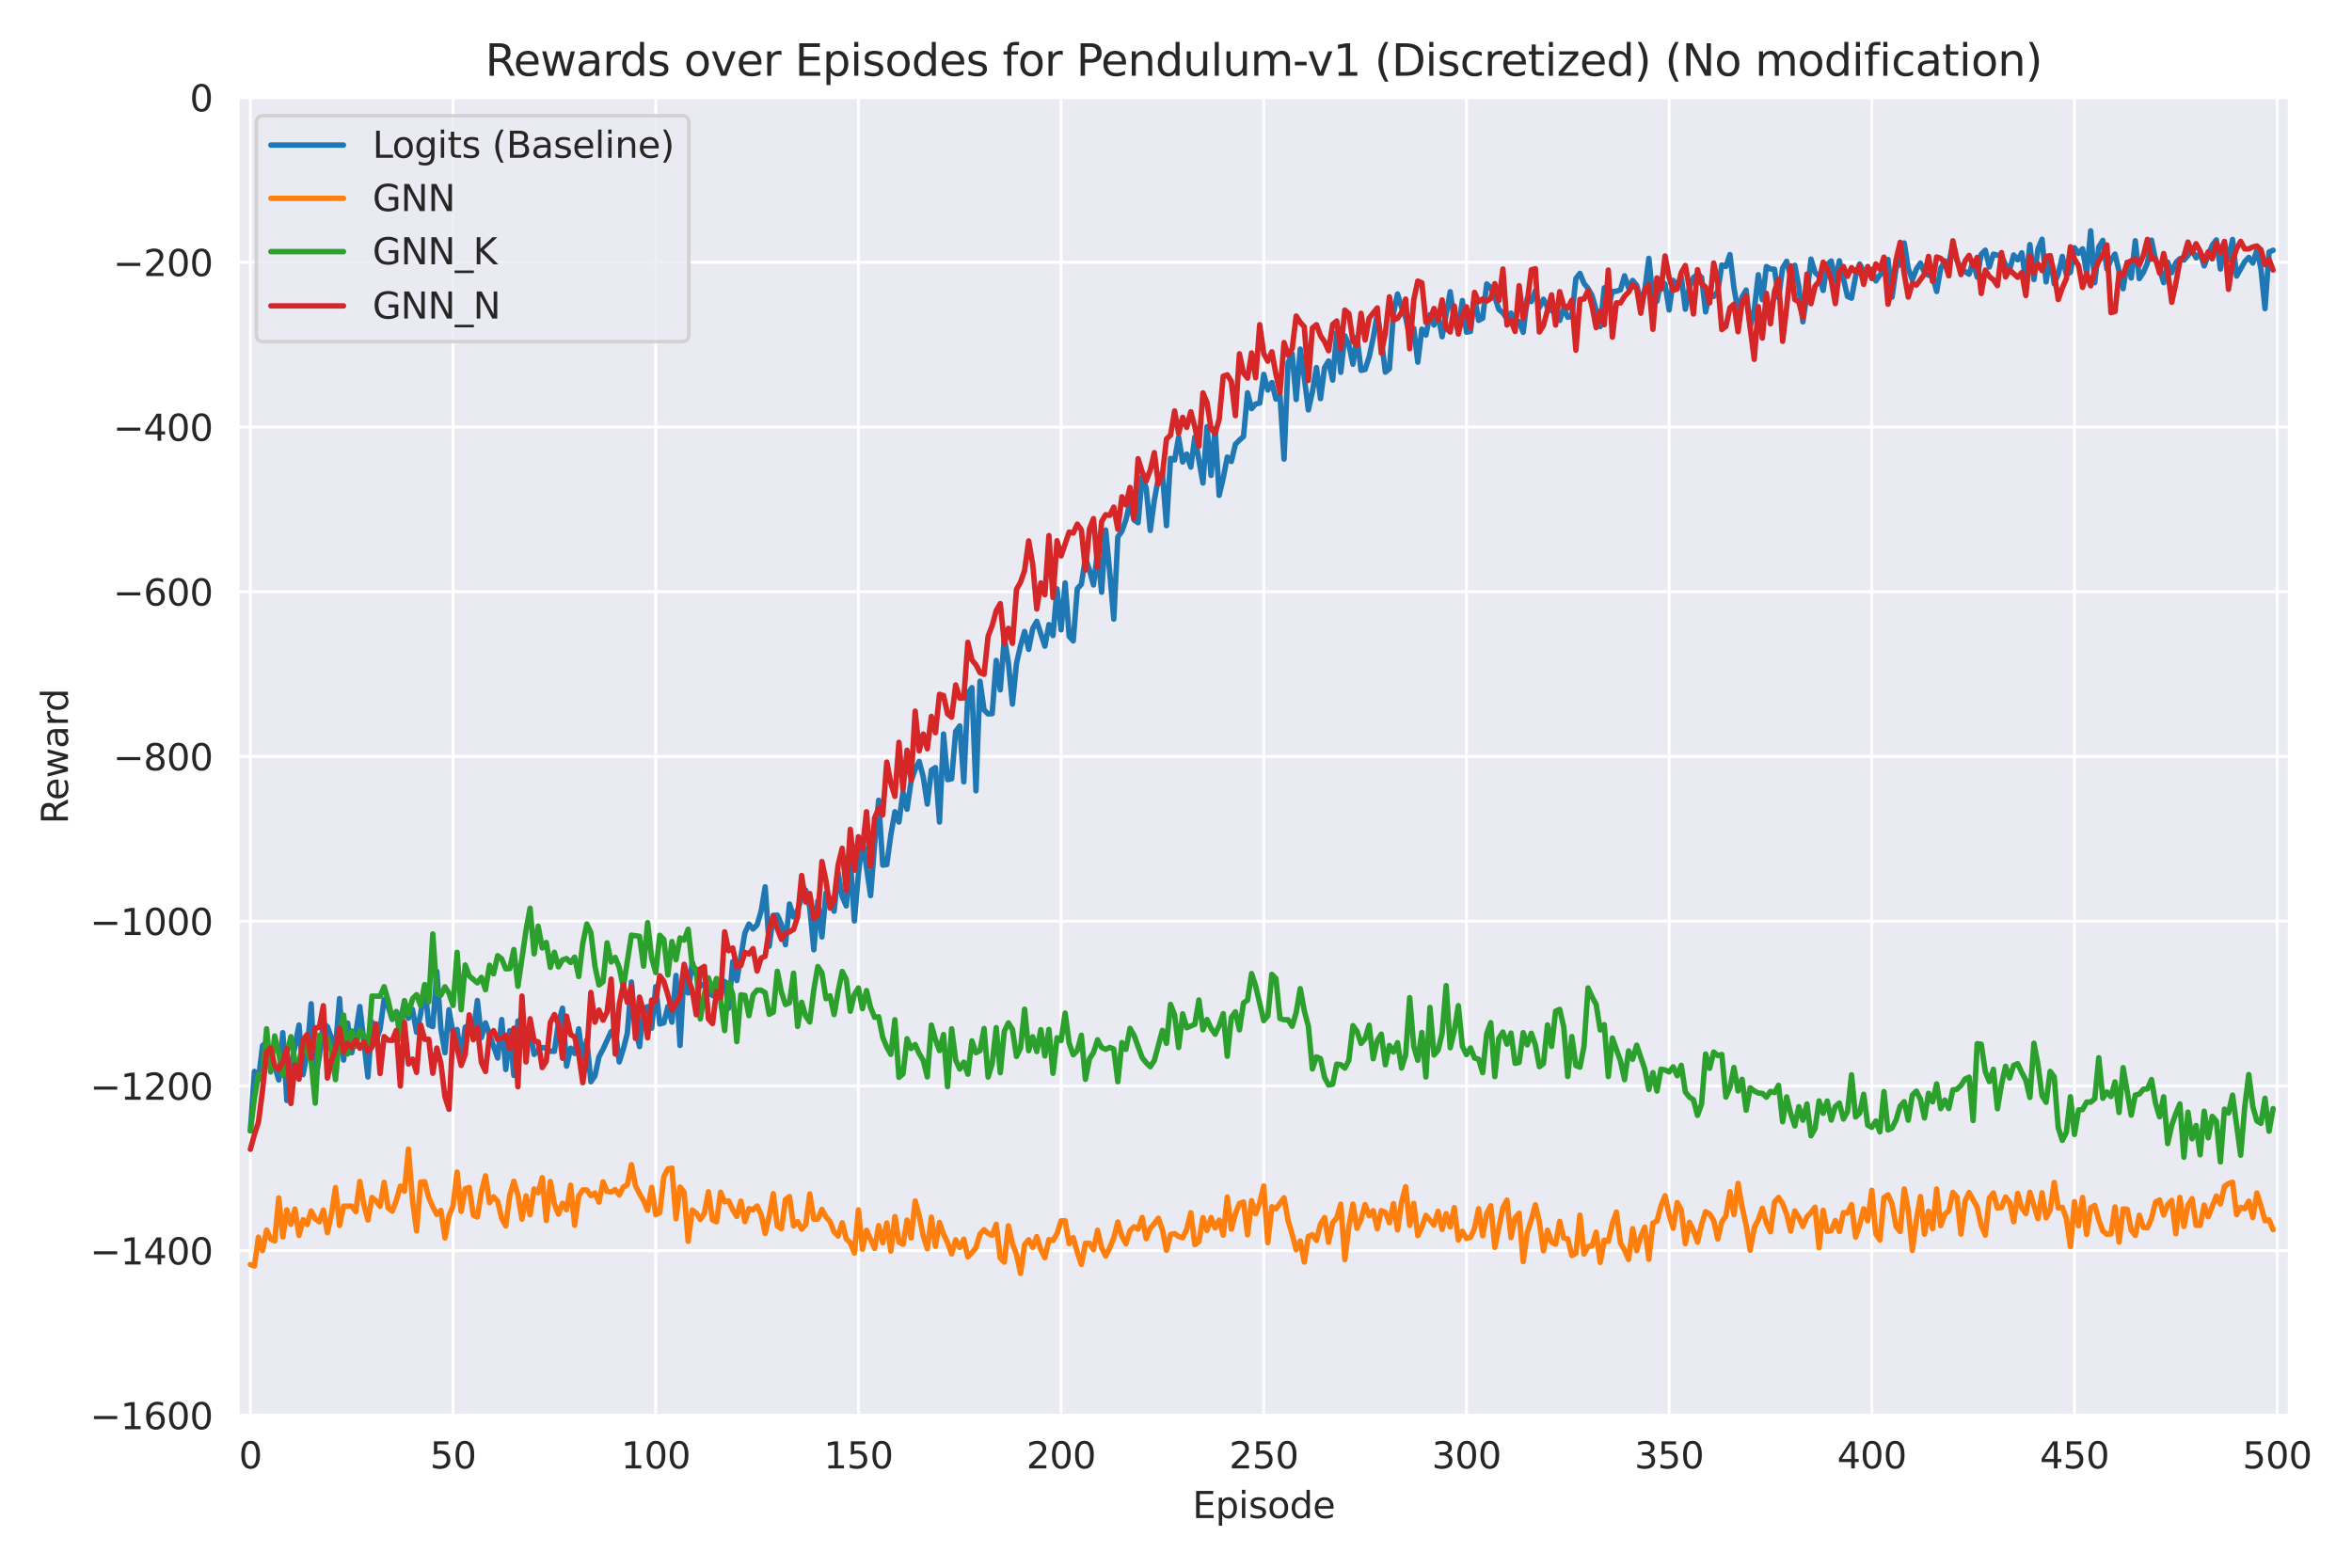<?xml version="1.0" encoding="utf-8" standalone="no"?>
<!DOCTYPE svg PUBLIC "-//W3C//DTD SVG 1.1//EN"
  "http://www.w3.org/Graphics/SVG/1.1/DTD/svg11.dtd">
<svg xmlns:xlink="http://www.w3.org/1999/xlink" width="648pt" height="432pt" viewBox="0 0 648 432" xmlns="http://www.w3.org/2000/svg" version="1.1">
 <defs>
  <style type="text/css">*{stroke-linejoin: round; stroke-linecap: butt}</style>
 </defs>
 <g id="figure_1">
  <g id="patch_1">
   <path d="M 0 432 
L 648 432 
L 648 0 
L 0 0 
z
" style="fill: #ffffff"/>
  </g>
  <g id="axes_1">
   <g id="patch_2">
    <path d="M 65.63 390.04 
L 630.727 390.04 
L 630.727 26.88 
L 65.63 26.88 
z
" style="fill: #eaeaf2"/>
   </g>
   <g id="matplotlib.axis_1">
    <g id="xtick_1">
     <g id="line2d_1">
      <path d="M 68.98 390.04 
L 68.98 26.88 
" clip-path="url(#p8cd545d18c)" style="fill: none; stroke: #ffffff; stroke-width: 0.8; stroke-linecap: round"/>
     </g>
     <g id="text_1">
      <!-- 0 -->
      <g style="fill: #262626" transform="translate(65.799 404.638) scale(0.1 -0.1)">
       <defs>
        <path id="DejaVuSans-30" d="M 2034 4250 
Q 1547 4250 1301 3770 
Q 1056 3291 1056 2328 
Q 1056 1369 1301 889 
Q 1547 409 2034 409 
Q 2525 409 2770 889 
Q 3016 1369 3016 2328 
Q 3016 3291 2770 3770 
Q 2525 4250 2034 4250 
z
M 2034 4750 
Q 2819 4750 3233 4129 
Q 3647 3509 3647 2328 
Q 3647 1150 3233 529 
Q 2819 -91 2034 -91 
Q 1250 -91 836 529 
Q 422 1150 422 2328 
Q 422 3509 836 4129 
Q 1250 4750 2034 4750 
z
" transform="scale(0.016)"/>
       </defs>
       <use xlink:href="#DejaVuSans-30"/>
      </g>
     </g>
    </g>
    <g id="xtick_2">
     <g id="line2d_2">
      <path d="M 124.82 390.04 
L 124.82 26.88 
" clip-path="url(#p8cd545d18c)" style="fill: none; stroke: #ffffff; stroke-width: 0.8; stroke-linecap: round"/>
     </g>
     <g id="text_2">
      <!-- 50 -->
      <g style="fill: #262626" transform="translate(118.458 404.638) scale(0.1 -0.1)">
       <defs>
        <path id="DejaVuSans-35" d="M 691 4666 
L 3169 4666 
L 3169 4134 
L 1269 4134 
L 1269 2991 
Q 1406 3038 1543 3061 
Q 1681 3084 1819 3084 
Q 2600 3084 3056 2656 
Q 3513 2228 3513 1497 
Q 3513 744 3044 326 
Q 2575 -91 1722 -91 
Q 1428 -91 1123 -41 
Q 819 9 494 109 
L 494 744 
Q 775 591 1075 516 
Q 1375 441 1709 441 
Q 2250 441 2565 725 
Q 2881 1009 2881 1497 
Q 2881 1984 2565 2268 
Q 2250 2553 1709 2553 
Q 1456 2553 1204 2497 
Q 953 2441 691 2322 
L 691 4666 
z
" transform="scale(0.016)"/>
       </defs>
       <use xlink:href="#DejaVuSans-35"/>
       <use xlink:href="#DejaVuSans-30" transform="translate(63.623 0)"/>
      </g>
     </g>
    </g>
    <g id="xtick_3">
     <g id="line2d_3">
      <path d="M 180.66 390.04 
L 180.66 26.88 
" clip-path="url(#p8cd545d18c)" style="fill: none; stroke: #ffffff; stroke-width: 0.8; stroke-linecap: round"/>
     </g>
     <g id="text_3">
      <!-- 100 -->
      <g style="fill: #262626" transform="translate(171.116 404.638) scale(0.1 -0.1)">
       <defs>
        <path id="DejaVuSans-31" d="M 794 531 
L 1825 531 
L 1825 4091 
L 703 3866 
L 703 4441 
L 1819 4666 
L 2450 4666 
L 2450 531 
L 3481 531 
L 3481 0 
L 794 0 
L 794 531 
z
" transform="scale(0.016)"/>
       </defs>
       <use xlink:href="#DejaVuSans-31"/>
       <use xlink:href="#DejaVuSans-30" transform="translate(63.623 0)"/>
       <use xlink:href="#DejaVuSans-30" transform="translate(127.246 0)"/>
      </g>
     </g>
    </g>
    <g id="xtick_4">
     <g id="line2d_4">
      <path d="M 236.499 390.04 
L 236.499 26.88 
" clip-path="url(#p8cd545d18c)" style="fill: none; stroke: #ffffff; stroke-width: 0.8; stroke-linecap: round"/>
     </g>
     <g id="text_4">
      <!-- 150 -->
      <g style="fill: #262626" transform="translate(226.956 404.638) scale(0.1 -0.1)">
       <use xlink:href="#DejaVuSans-31"/>
       <use xlink:href="#DejaVuSans-35" transform="translate(63.623 0)"/>
       <use xlink:href="#DejaVuSans-30" transform="translate(127.246 0)"/>
      </g>
     </g>
    </g>
    <g id="xtick_5">
     <g id="line2d_5">
      <path d="M 292.339 390.04 
L 292.339 26.88 
" clip-path="url(#p8cd545d18c)" style="fill: none; stroke: #ffffff; stroke-width: 0.8; stroke-linecap: round"/>
     </g>
     <g id="text_5">
      <!-- 200 -->
      <g style="fill: #262626" transform="translate(282.795 404.638) scale(0.1 -0.1)">
       <defs>
        <path id="DejaVuSans-32" d="M 1228 531 
L 3431 531 
L 3431 0 
L 469 0 
L 469 531 
Q 828 903 1448 1529 
Q 2069 2156 2228 2338 
Q 2531 2678 2651 2914 
Q 2772 3150 2772 3378 
Q 2772 3750 2511 3984 
Q 2250 4219 1831 4219 
Q 1534 4219 1204 4116 
Q 875 4013 500 3803 
L 500 4441 
Q 881 4594 1212 4672 
Q 1544 4750 1819 4750 
Q 2544 4750 2975 4387 
Q 3406 4025 3406 3419 
Q 3406 3131 3298 2873 
Q 3191 2616 2906 2266 
Q 2828 2175 2409 1742 
Q 1991 1309 1228 531 
z
" transform="scale(0.016)"/>
       </defs>
       <use xlink:href="#DejaVuSans-32"/>
       <use xlink:href="#DejaVuSans-30" transform="translate(63.623 0)"/>
       <use xlink:href="#DejaVuSans-30" transform="translate(127.246 0)"/>
      </g>
     </g>
    </g>
    <g id="xtick_6">
     <g id="line2d_6">
      <path d="M 348.179 390.04 
L 348.179 26.88 
" clip-path="url(#p8cd545d18c)" style="fill: none; stroke: #ffffff; stroke-width: 0.8; stroke-linecap: round"/>
     </g>
     <g id="text_6">
      <!-- 250 -->
      <g style="fill: #262626" transform="translate(338.635 404.638) scale(0.1 -0.1)">
       <use xlink:href="#DejaVuSans-32"/>
       <use xlink:href="#DejaVuSans-35" transform="translate(63.623 0)"/>
       <use xlink:href="#DejaVuSans-30" transform="translate(127.246 0)"/>
      </g>
     </g>
    </g>
    <g id="xtick_7">
     <g id="line2d_7">
      <path d="M 404.018 390.04 
L 404.018 26.88 
" clip-path="url(#p8cd545d18c)" style="fill: none; stroke: #ffffff; stroke-width: 0.8; stroke-linecap: round"/>
     </g>
     <g id="text_7">
      <!-- 300 -->
      <g style="fill: #262626" transform="translate(394.475 404.638) scale(0.1 -0.1)">
       <defs>
        <path id="DejaVuSans-33" d="M 2597 2516 
Q 3050 2419 3304 2112 
Q 3559 1806 3559 1356 
Q 3559 666 3084 287 
Q 2609 -91 1734 -91 
Q 1441 -91 1130 -33 
Q 819 25 488 141 
L 488 750 
Q 750 597 1062 519 
Q 1375 441 1716 441 
Q 2309 441 2620 675 
Q 2931 909 2931 1356 
Q 2931 1769 2642 2001 
Q 2353 2234 1838 2234 
L 1294 2234 
L 1294 2753 
L 1863 2753 
Q 2328 2753 2575 2939 
Q 2822 3125 2822 3475 
Q 2822 3834 2567 4026 
Q 2313 4219 1838 4219 
Q 1578 4219 1281 4162 
Q 984 4106 628 3988 
L 628 4550 
Q 988 4650 1302 4700 
Q 1616 4750 1894 4750 
Q 2613 4750 3031 4423 
Q 3450 4097 3450 3541 
Q 3450 3153 3228 2886 
Q 3006 2619 2597 2516 
z
" transform="scale(0.016)"/>
       </defs>
       <use xlink:href="#DejaVuSans-33"/>
       <use xlink:href="#DejaVuSans-30" transform="translate(63.623 0)"/>
       <use xlink:href="#DejaVuSans-30" transform="translate(127.246 0)"/>
      </g>
     </g>
    </g>
    <g id="xtick_8">
     <g id="line2d_8">
      <path d="M 459.858 390.04 
L 459.858 26.88 
" clip-path="url(#p8cd545d18c)" style="fill: none; stroke: #ffffff; stroke-width: 0.8; stroke-linecap: round"/>
     </g>
     <g id="text_8">
      <!-- 350 -->
      <g style="fill: #262626" transform="translate(450.314 404.638) scale(0.1 -0.1)">
       <use xlink:href="#DejaVuSans-33"/>
       <use xlink:href="#DejaVuSans-35" transform="translate(63.623 0)"/>
       <use xlink:href="#DejaVuSans-30" transform="translate(127.246 0)"/>
      </g>
     </g>
    </g>
    <g id="xtick_9">
     <g id="line2d_9">
      <path d="M 515.698 390.04 
L 515.698 26.88 
" clip-path="url(#p8cd545d18c)" style="fill: none; stroke: #ffffff; stroke-width: 0.8; stroke-linecap: round"/>
     </g>
     <g id="text_9">
      <!-- 400 -->
      <g style="fill: #262626" transform="translate(506.154 404.638) scale(0.1 -0.1)">
       <defs>
        <path id="DejaVuSans-34" d="M 2419 4116 
L 825 1625 
L 2419 1625 
L 2419 4116 
z
M 2253 4666 
L 3047 4666 
L 3047 1625 
L 3713 1625 
L 3713 1100 
L 3047 1100 
L 3047 0 
L 2419 0 
L 2419 1100 
L 313 1100 
L 313 1709 
L 2253 4666 
z
" transform="scale(0.016)"/>
       </defs>
       <use xlink:href="#DejaVuSans-34"/>
       <use xlink:href="#DejaVuSans-30" transform="translate(63.623 0)"/>
       <use xlink:href="#DejaVuSans-30" transform="translate(127.246 0)"/>
      </g>
     </g>
    </g>
    <g id="xtick_10">
     <g id="line2d_10">
      <path d="M 571.537 390.04 
L 571.537 26.88 
" clip-path="url(#p8cd545d18c)" style="fill: none; stroke: #ffffff; stroke-width: 0.8; stroke-linecap: round"/>
     </g>
     <g id="text_10">
      <!-- 450 -->
      <g style="fill: #262626" transform="translate(561.994 404.638) scale(0.1 -0.1)">
       <use xlink:href="#DejaVuSans-34"/>
       <use xlink:href="#DejaVuSans-35" transform="translate(63.623 0)"/>
       <use xlink:href="#DejaVuSans-30" transform="translate(127.246 0)"/>
      </g>
     </g>
    </g>
    <g id="xtick_11">
     <g id="line2d_11">
      <path d="M 627.377 390.04 
L 627.377 26.88 
" clip-path="url(#p8cd545d18c)" style="fill: none; stroke: #ffffff; stroke-width: 0.8; stroke-linecap: round"/>
     </g>
     <g id="text_11">
      <!-- 500 -->
      <g style="fill: #262626" transform="translate(617.833 404.638) scale(0.1 -0.1)">
       <use xlink:href="#DejaVuSans-35"/>
       <use xlink:href="#DejaVuSans-30" transform="translate(63.623 0)"/>
       <use xlink:href="#DejaVuSans-30" transform="translate(127.246 0)"/>
      </g>
     </g>
    </g>
    <g id="text_12">
     <!-- Episode -->
     <g style="fill: #262626" transform="translate(328.541 418.317) scale(0.1 -0.1)">
      <defs>
       <path id="DejaVuSans-45" d="M 628 4666 
L 3578 4666 
L 3578 4134 
L 1259 4134 
L 1259 2753 
L 3481 2753 
L 3481 2222 
L 1259 2222 
L 1259 531 
L 3634 531 
L 3634 0 
L 628 0 
L 628 4666 
z
" transform="scale(0.016)"/>
       <path id="DejaVuSans-70" d="M 1159 525 
L 1159 -1331 
L 581 -1331 
L 581 3500 
L 1159 3500 
L 1159 2969 
Q 1341 3281 1617 3432 
Q 1894 3584 2278 3584 
Q 2916 3584 3314 3078 
Q 3713 2572 3713 1747 
Q 3713 922 3314 415 
Q 2916 -91 2278 -91 
Q 1894 -91 1617 61 
Q 1341 213 1159 525 
z
M 3116 1747 
Q 3116 2381 2855 2742 
Q 2594 3103 2138 3103 
Q 1681 3103 1420 2742 
Q 1159 2381 1159 1747 
Q 1159 1113 1420 752 
Q 1681 391 2138 391 
Q 2594 391 2855 752 
Q 3116 1113 3116 1747 
z
" transform="scale(0.016)"/>
       <path id="DejaVuSans-69" d="M 603 3500 
L 1178 3500 
L 1178 0 
L 603 0 
L 603 3500 
z
M 603 4863 
L 1178 4863 
L 1178 4134 
L 603 4134 
L 603 4863 
z
" transform="scale(0.016)"/>
       <path id="DejaVuSans-73" d="M 2834 3397 
L 2834 2853 
Q 2591 2978 2328 3040 
Q 2066 3103 1784 3103 
Q 1356 3103 1142 2972 
Q 928 2841 928 2578 
Q 928 2378 1081 2264 
Q 1234 2150 1697 2047 
L 1894 2003 
Q 2506 1872 2764 1633 
Q 3022 1394 3022 966 
Q 3022 478 2636 193 
Q 2250 -91 1575 -91 
Q 1294 -91 989 -36 
Q 684 19 347 128 
L 347 722 
Q 666 556 975 473 
Q 1284 391 1588 391 
Q 1994 391 2212 530 
Q 2431 669 2431 922 
Q 2431 1156 2273 1281 
Q 2116 1406 1581 1522 
L 1381 1569 
Q 847 1681 609 1914 
Q 372 2147 372 2553 
Q 372 3047 722 3315 
Q 1072 3584 1716 3584 
Q 2034 3584 2315 3537 
Q 2597 3491 2834 3397 
z
" transform="scale(0.016)"/>
       <path id="DejaVuSans-6f" d="M 1959 3097 
Q 1497 3097 1228 2736 
Q 959 2375 959 1747 
Q 959 1119 1226 758 
Q 1494 397 1959 397 
Q 2419 397 2687 759 
Q 2956 1122 2956 1747 
Q 2956 2369 2687 2733 
Q 2419 3097 1959 3097 
z
M 1959 3584 
Q 2709 3584 3137 3096 
Q 3566 2609 3566 1747 
Q 3566 888 3137 398 
Q 2709 -91 1959 -91 
Q 1206 -91 779 398 
Q 353 888 353 1747 
Q 353 2609 779 3096 
Q 1206 3584 1959 3584 
z
" transform="scale(0.016)"/>
       <path id="DejaVuSans-64" d="M 2906 2969 
L 2906 4863 
L 3481 4863 
L 3481 0 
L 2906 0 
L 2906 525 
Q 2725 213 2448 61 
Q 2172 -91 1784 -91 
Q 1150 -91 751 415 
Q 353 922 353 1747 
Q 353 2572 751 3078 
Q 1150 3584 1784 3584 
Q 2172 3584 2448 3432 
Q 2725 3281 2906 2969 
z
M 947 1747 
Q 947 1113 1208 752 
Q 1469 391 1925 391 
Q 2381 391 2643 752 
Q 2906 1113 2906 1747 
Q 2906 2381 2643 2742 
Q 2381 3103 1925 3103 
Q 1469 3103 1208 2742 
Q 947 2381 947 1747 
z
" transform="scale(0.016)"/>
       <path id="DejaVuSans-65" d="M 3597 1894 
L 3597 1613 
L 953 1613 
Q 991 1019 1311 708 
Q 1631 397 2203 397 
Q 2534 397 2845 478 
Q 3156 559 3463 722 
L 3463 178 
Q 3153 47 2828 -22 
Q 2503 -91 2169 -91 
Q 1331 -91 842 396 
Q 353 884 353 1716 
Q 353 2575 817 3079 
Q 1281 3584 2069 3584 
Q 2775 3584 3186 3129 
Q 3597 2675 3597 1894 
z
M 3022 2063 
Q 3016 2534 2758 2815 
Q 2500 3097 2075 3097 
Q 1594 3097 1305 2825 
Q 1016 2553 972 2059 
L 3022 2063 
z
" transform="scale(0.016)"/>
      </defs>
      <use xlink:href="#DejaVuSans-45"/>
      <use xlink:href="#DejaVuSans-70" transform="translate(63.184 0)"/>
      <use xlink:href="#DejaVuSans-69" transform="translate(126.66 0)"/>
      <use xlink:href="#DejaVuSans-73" transform="translate(154.443 0)"/>
      <use xlink:href="#DejaVuSans-6f" transform="translate(206.543 0)"/>
      <use xlink:href="#DejaVuSans-64" transform="translate(267.725 0)"/>
      <use xlink:href="#DejaVuSans-65" transform="translate(331.201 0)"/>
     </g>
    </g>
   </g>
   <g id="matplotlib.axis_2">
    <g id="ytick_1">
     <g id="line2d_12">
      <path d="M 65.63 390.04 
L 630.727 390.04 
" clip-path="url(#p8cd545d18c)" style="fill: none; stroke: #ffffff; stroke-width: 0.8; stroke-linecap: round"/>
     </g>
     <g id="text_13">
      <!-- −1600 -->
      <g style="fill: #262626" transform="translate(24.8 393.839) scale(0.1 -0.1)">
       <defs>
        <path id="DejaVuSans-2212" d="M 678 2272 
L 4684 2272 
L 4684 1741 
L 678 1741 
L 678 2272 
z
" transform="scale(0.016)"/>
        <path id="DejaVuSans-36" d="M 2113 2584 
Q 1688 2584 1439 2293 
Q 1191 2003 1191 1497 
Q 1191 994 1439 701 
Q 1688 409 2113 409 
Q 2538 409 2786 701 
Q 3034 994 3034 1497 
Q 3034 2003 2786 2293 
Q 2538 2584 2113 2584 
z
M 3366 4563 
L 3366 3988 
Q 3128 4100 2886 4159 
Q 2644 4219 2406 4219 
Q 1781 4219 1451 3797 
Q 1122 3375 1075 2522 
Q 1259 2794 1537 2939 
Q 1816 3084 2150 3084 
Q 2853 3084 3261 2657 
Q 3669 2231 3669 1497 
Q 3669 778 3244 343 
Q 2819 -91 2113 -91 
Q 1303 -91 875 529 
Q 447 1150 447 2328 
Q 447 3434 972 4092 
Q 1497 4750 2381 4750 
Q 2619 4750 2861 4703 
Q 3103 4656 3366 4563 
z
" transform="scale(0.016)"/>
       </defs>
       <use xlink:href="#DejaVuSans-2212"/>
       <use xlink:href="#DejaVuSans-31" transform="translate(83.789 0)"/>
       <use xlink:href="#DejaVuSans-36" transform="translate(147.412 0)"/>
       <use xlink:href="#DejaVuSans-30" transform="translate(211.035 0)"/>
       <use xlink:href="#DejaVuSans-30" transform="translate(274.658 0)"/>
      </g>
     </g>
    </g>
    <g id="ytick_2">
     <g id="line2d_13">
      <path d="M 65.63 344.645 
L 630.727 344.645 
" clip-path="url(#p8cd545d18c)" style="fill: none; stroke: #ffffff; stroke-width: 0.8; stroke-linecap: round"/>
     </g>
     <g id="text_14">
      <!-- −1400 -->
      <g style="fill: #262626" transform="translate(24.8 348.444) scale(0.1 -0.1)">
       <use xlink:href="#DejaVuSans-2212"/>
       <use xlink:href="#DejaVuSans-31" transform="translate(83.789 0)"/>
       <use xlink:href="#DejaVuSans-34" transform="translate(147.412 0)"/>
       <use xlink:href="#DejaVuSans-30" transform="translate(211.035 0)"/>
       <use xlink:href="#DejaVuSans-30" transform="translate(274.658 0)"/>
      </g>
     </g>
    </g>
    <g id="ytick_3">
     <g id="line2d_14">
      <path d="M 65.63 299.25 
L 630.727 299.25 
" clip-path="url(#p8cd545d18c)" style="fill: none; stroke: #ffffff; stroke-width: 0.8; stroke-linecap: round"/>
     </g>
     <g id="text_15">
      <!-- −1200 -->
      <g style="fill: #262626" transform="translate(24.8 303.049) scale(0.1 -0.1)">
       <use xlink:href="#DejaVuSans-2212"/>
       <use xlink:href="#DejaVuSans-31" transform="translate(83.789 0)"/>
       <use xlink:href="#DejaVuSans-32" transform="translate(147.412 0)"/>
       <use xlink:href="#DejaVuSans-30" transform="translate(211.035 0)"/>
       <use xlink:href="#DejaVuSans-30" transform="translate(274.658 0)"/>
      </g>
     </g>
    </g>
    <g id="ytick_4">
     <g id="line2d_15">
      <path d="M 65.63 253.855 
L 630.727 253.855 
" clip-path="url(#p8cd545d18c)" style="fill: none; stroke: #ffffff; stroke-width: 0.8; stroke-linecap: round"/>
     </g>
     <g id="text_16">
      <!-- −1000 -->
      <g style="fill: #262626" transform="translate(24.8 257.654) scale(0.1 -0.1)">
       <use xlink:href="#DejaVuSans-2212"/>
       <use xlink:href="#DejaVuSans-31" transform="translate(83.789 0)"/>
       <use xlink:href="#DejaVuSans-30" transform="translate(147.412 0)"/>
       <use xlink:href="#DejaVuSans-30" transform="translate(211.035 0)"/>
       <use xlink:href="#DejaVuSans-30" transform="translate(274.658 0)"/>
      </g>
     </g>
    </g>
    <g id="ytick_5">
     <g id="line2d_16">
      <path d="M 65.63 208.46 
L 630.727 208.46 
" clip-path="url(#p8cd545d18c)" style="fill: none; stroke: #ffffff; stroke-width: 0.8; stroke-linecap: round"/>
     </g>
     <g id="text_17">
      <!-- −800 -->
      <g style="fill: #262626" transform="translate(31.163 212.259) scale(0.1 -0.1)">
       <defs>
        <path id="DejaVuSans-38" d="M 2034 2216 
Q 1584 2216 1326 1975 
Q 1069 1734 1069 1313 
Q 1069 891 1326 650 
Q 1584 409 2034 409 
Q 2484 409 2743 651 
Q 3003 894 3003 1313 
Q 3003 1734 2745 1975 
Q 2488 2216 2034 2216 
z
M 1403 2484 
Q 997 2584 770 2862 
Q 544 3141 544 3541 
Q 544 4100 942 4425 
Q 1341 4750 2034 4750 
Q 2731 4750 3128 4425 
Q 3525 4100 3525 3541 
Q 3525 3141 3298 2862 
Q 3072 2584 2669 2484 
Q 3125 2378 3379 2068 
Q 3634 1759 3634 1313 
Q 3634 634 3220 271 
Q 2806 -91 2034 -91 
Q 1263 -91 848 271 
Q 434 634 434 1313 
Q 434 1759 690 2068 
Q 947 2378 1403 2484 
z
M 1172 3481 
Q 1172 3119 1398 2916 
Q 1625 2713 2034 2713 
Q 2441 2713 2670 2916 
Q 2900 3119 2900 3481 
Q 2900 3844 2670 4047 
Q 2441 4250 2034 4250 
Q 1625 4250 1398 4047 
Q 1172 3844 1172 3481 
z
" transform="scale(0.016)"/>
       </defs>
       <use xlink:href="#DejaVuSans-2212"/>
       <use xlink:href="#DejaVuSans-38" transform="translate(83.789 0)"/>
       <use xlink:href="#DejaVuSans-30" transform="translate(147.412 0)"/>
       <use xlink:href="#DejaVuSans-30" transform="translate(211.035 0)"/>
      </g>
     </g>
    </g>
    <g id="ytick_6">
     <g id="line2d_17">
      <path d="M 65.63 163.065 
L 630.727 163.065 
" clip-path="url(#p8cd545d18c)" style="fill: none; stroke: #ffffff; stroke-width: 0.8; stroke-linecap: round"/>
     </g>
     <g id="text_18">
      <!-- −600 -->
      <g style="fill: #262626" transform="translate(31.163 166.864) scale(0.1 -0.1)">
       <use xlink:href="#DejaVuSans-2212"/>
       <use xlink:href="#DejaVuSans-36" transform="translate(83.789 0)"/>
       <use xlink:href="#DejaVuSans-30" transform="translate(147.412 0)"/>
       <use xlink:href="#DejaVuSans-30" transform="translate(211.035 0)"/>
      </g>
     </g>
    </g>
    <g id="ytick_7">
     <g id="line2d_18">
      <path d="M 65.63 117.67 
L 630.727 117.67 
" clip-path="url(#p8cd545d18c)" style="fill: none; stroke: #ffffff; stroke-width: 0.8; stroke-linecap: round"/>
     </g>
     <g id="text_19">
      <!-- −400 -->
      <g style="fill: #262626" transform="translate(31.163 121.469) scale(0.1 -0.1)">
       <use xlink:href="#DejaVuSans-2212"/>
       <use xlink:href="#DejaVuSans-34" transform="translate(83.789 0)"/>
       <use xlink:href="#DejaVuSans-30" transform="translate(147.412 0)"/>
       <use xlink:href="#DejaVuSans-30" transform="translate(211.035 0)"/>
      </g>
     </g>
    </g>
    <g id="ytick_8">
     <g id="line2d_19">
      <path d="M 65.63 72.275 
L 630.727 72.275 
" clip-path="url(#p8cd545d18c)" style="fill: none; stroke: #ffffff; stroke-width: 0.8; stroke-linecap: round"/>
     </g>
     <g id="text_20">
      <!-- −200 -->
      <g style="fill: #262626" transform="translate(31.163 76.074) scale(0.1 -0.1)">
       <use xlink:href="#DejaVuSans-2212"/>
       <use xlink:href="#DejaVuSans-32" transform="translate(83.789 0)"/>
       <use xlink:href="#DejaVuSans-30" transform="translate(147.412 0)"/>
       <use xlink:href="#DejaVuSans-30" transform="translate(211.035 0)"/>
      </g>
     </g>
    </g>
    <g id="ytick_9">
     <g id="line2d_20">
      <path d="M 65.63 26.88 
L 630.727 26.88 
" clip-path="url(#p8cd545d18c)" style="fill: none; stroke: #ffffff; stroke-width: 0.8; stroke-linecap: round"/>
     </g>
     <g id="text_21">
      <!-- 0 -->
      <g style="fill: #262626" transform="translate(52.267 30.679) scale(0.1 -0.1)">
       <use xlink:href="#DejaVuSans-30"/>
      </g>
     </g>
    </g>
    <g id="text_22">
     <!-- Reward -->
     <g style="fill: #262626" transform="translate(18.721 227.081) rotate(-90) scale(0.1 -0.1)">
      <defs>
       <path id="DejaVuSans-52" d="M 2841 2188 
Q 3044 2119 3236 1894 
Q 3428 1669 3622 1275 
L 4263 0 
L 3584 0 
L 2988 1197 
Q 2756 1666 2539 1819 
Q 2322 1972 1947 1972 
L 1259 1972 
L 1259 0 
L 628 0 
L 628 4666 
L 2053 4666 
Q 2853 4666 3247 4331 
Q 3641 3997 3641 3322 
Q 3641 2881 3436 2590 
Q 3231 2300 2841 2188 
z
M 1259 4147 
L 1259 2491 
L 2053 2491 
Q 2509 2491 2742 2702 
Q 2975 2913 2975 3322 
Q 2975 3731 2742 3939 
Q 2509 4147 2053 4147 
L 1259 4147 
z
" transform="scale(0.016)"/>
       <path id="DejaVuSans-77" d="M 269 3500 
L 844 3500 
L 1563 769 
L 2278 3500 
L 2956 3500 
L 3675 769 
L 4391 3500 
L 4966 3500 
L 4050 0 
L 3372 0 
L 2619 2869 
L 1863 0 
L 1184 0 
L 269 3500 
z
" transform="scale(0.016)"/>
       <path id="DejaVuSans-61" d="M 2194 1759 
Q 1497 1759 1228 1600 
Q 959 1441 959 1056 
Q 959 750 1161 570 
Q 1363 391 1709 391 
Q 2188 391 2477 730 
Q 2766 1069 2766 1631 
L 2766 1759 
L 2194 1759 
z
M 3341 1997 
L 3341 0 
L 2766 0 
L 2766 531 
Q 2569 213 2275 61 
Q 1981 -91 1556 -91 
Q 1019 -91 701 211 
Q 384 513 384 1019 
Q 384 1609 779 1909 
Q 1175 2209 1959 2209 
L 2766 2209 
L 2766 2266 
Q 2766 2663 2505 2880 
Q 2244 3097 1772 3097 
Q 1472 3097 1187 3025 
Q 903 2953 641 2809 
L 641 3341 
Q 956 3463 1253 3523 
Q 1550 3584 1831 3584 
Q 2591 3584 2966 3190 
Q 3341 2797 3341 1997 
z
" transform="scale(0.016)"/>
       <path id="DejaVuSans-72" d="M 2631 2963 
Q 2534 3019 2420 3045 
Q 2306 3072 2169 3072 
Q 1681 3072 1420 2755 
Q 1159 2438 1159 1844 
L 1159 0 
L 581 0 
L 581 3500 
L 1159 3500 
L 1159 2956 
Q 1341 3275 1631 3429 
Q 1922 3584 2338 3584 
Q 2397 3584 2469 3576 
Q 2541 3569 2628 3553 
L 2631 2963 
z
" transform="scale(0.016)"/>
      </defs>
      <use xlink:href="#DejaVuSans-52"/>
      <use xlink:href="#DejaVuSans-65" transform="translate(64.982 0)"/>
      <use xlink:href="#DejaVuSans-77" transform="translate(126.506 0)"/>
      <use xlink:href="#DejaVuSans-61" transform="translate(208.293 0)"/>
      <use xlink:href="#DejaVuSans-72" transform="translate(269.572 0)"/>
      <use xlink:href="#DejaVuSans-64" transform="translate(308.936 0)"/>
     </g>
    </g>
   </g>
   <g id="line2d_21">
    <path d="M 68.98 311.594 
L 70.097 295.251 
L 71.214 297.426 
L 72.331 288.157 
L 73.448 287.132 
L 74.564 293.484 
L 75.681 293.741 
L 76.798 297.6 
L 77.915 284.575 
L 79.032 303.267 
L 80.148 293.928 
L 82.382 282.461 
L 83.499 296.136 
L 84.615 290.048 
L 85.732 276.608 
L 86.849 298.281 
L 87.966 291.134 
L 89.083 282.074 
L 90.199 282.89 
L 91.316 286.013 
L 92.433 288.594 
L 93.55 275.189 
L 94.667 292.11 
L 95.783 281.924 
L 96.9 290.094 
L 98.017 284.726 
L 99.134 277.366 
L 101.367 296.78 
L 102.484 281.641 
L 103.601 286.809 
L 104.718 283.532 
L 105.835 275.378 
L 106.951 277.339 
L 108.068 280.917 
L 109.185 278.894 
L 110.302 281.1 
L 111.419 276.121 
L 112.535 280.589 
L 113.652 278.17 
L 114.769 284.456 
L 115.886 279.446 
L 117.002 271.622 
L 118.119 282.393 
L 119.236 282.884 
L 120.353 267.727 
L 121.47 283.528 
L 122.586 290.084 
L 123.703 278.24 
L 124.82 284.658 
L 125.937 283.689 
L 127.054 291.544 
L 128.17 283.066 
L 129.287 282.536 
L 130.404 284.564 
L 131.521 275.7 
L 132.638 285.91 
L 133.754 281.872 
L 137.105 291.552 
L 138.222 280.957 
L 139.338 294.728 
L 140.455 284.008 
L 141.572 296.336 
L 142.689 281.354 
L 143.806 287.068 
L 144.922 284.441 
L 146.039 284.35 
L 147.156 290.558 
L 148.273 289.384 
L 149.39 288.659 
L 150.506 288.852 
L 151.623 289.675 
L 152.74 289.704 
L 153.857 281.845 
L 154.973 277.825 
L 156.09 293.791 
L 157.207 288.844 
L 158.324 290.303 
L 159.441 283.521 
L 160.557 291.849 
L 161.674 286.637 
L 162.791 298.085 
L 163.908 296.475 
L 165.025 291.22 
L 166.141 289.121 
L 168.375 284.273 
L 169.492 283.616 
L 170.609 292.632 
L 171.725 289.114 
L 172.842 284.697 
L 173.959 270.601 
L 175.076 283.308 
L 176.193 288.413 
L 177.309 277.951 
L 178.426 277.405 
L 179.543 283.34 
L 180.66 271.881 
L 181.777 282.182 
L 182.893 281.844 
L 184.01 277.356 
L 185.127 281.673 
L 186.244 268.799 
L 187.36 288.092 
L 188.477 267.593 
L 189.594 273.624 
L 190.711 265.221 
L 192.944 271.773 
L 194.061 271.128 
L 195.178 273.338 
L 196.295 274.323 
L 197.412 273.47 
L 198.528 273.403 
L 199.645 270.465 
L 200.762 277.808 
L 201.879 264.98 
L 202.996 270.191 
L 205.229 257.062 
L 206.346 254.653 
L 207.463 256.014 
L 208.58 254.881 
L 209.696 251.097 
L 210.813 244.381 
L 211.93 260.768 
L 213.047 252.236 
L 214.164 252.183 
L 215.28 254.68 
L 216.397 260.33 
L 217.514 249.107 
L 218.631 252.679 
L 219.747 250.876 
L 220.864 247.225 
L 221.981 245.332 
L 223.098 250.131 
L 224.215 261.737 
L 225.331 248.265 
L 226.448 258.185 
L 227.565 246.056 
L 228.682 247.651 
L 229.799 251.098 
L 230.915 240.507 
L 232.032 247.049 
L 233.149 249.646 
L 234.266 236.78 
L 235.383 253.777 
L 236.499 240.878 
L 237.616 231.271 
L 239.85 246.79 
L 240.967 232.695 
L 242.083 220.518 
L 243.2 238.397 
L 244.317 238.243 
L 245.434 230.071 
L 246.551 223.682 
L 247.667 226.527 
L 248.784 218.337 
L 249.901 222.989 
L 251.018 215.2 
L 252.135 212.03 
L 253.251 209.82 
L 254.368 214.105 
L 255.485 221.58 
L 256.602 212.244 
L 257.718 211.514 
L 258.835 226.531 
L 259.952 202.27 
L 261.069 214.846 
L 262.186 214.603 
L 263.302 201.572 
L 264.419 200.037 
L 265.536 215.452 
L 266.653 191.091 
L 267.77 189.493 
L 268.886 217.921 
L 270.003 187.739 
L 271.12 195.641 
L 272.237 196.731 
L 273.354 196.667 
L 274.47 181.985 
L 275.587 190.112 
L 276.704 175.757 
L 277.821 182.62 
L 278.938 194.034 
L 280.054 182.81 
L 281.171 177.923 
L 282.288 174.007 
L 283.405 178.944 
L 284.522 173.208 
L 285.638 171.206 
L 287.872 178.058 
L 288.989 172.123 
L 290.105 175.136 
L 291.222 162.266 
L 292.339 173.566 
L 293.456 160.637 
L 294.573 175.384 
L 295.689 176.613 
L 296.806 162.24 
L 297.923 161.02 
L 299.04 153.795 
L 300.157 157.084 
L 301.273 161.189 
L 302.39 152.016 
L 303.507 163.204 
L 304.624 146.062 
L 305.741 157.692 
L 306.857 170.614 
L 307.974 147.941 
L 309.091 146.391 
L 310.208 143.231 
L 311.325 138.426 
L 312.441 143.294 
L 313.558 144.04 
L 314.675 131.369 
L 315.792 134.509 
L 316.909 146.159 
L 318.025 137.859 
L 319.142 131.77 
L 320.259 130.375 
L 321.376 144.851 
L 322.492 126.316 
L 323.609 126.753 
L 324.726 120.477 
L 325.843 127.312 
L 326.96 125.137 
L 328.076 128.713 
L 329.193 120.429 
L 331.427 133.109 
L 332.544 117.571 
L 333.66 131.001 
L 334.777 118.099 
L 335.894 136.485 
L 337.011 131.753 
L 338.128 125.95 
L 339.244 127.168 
L 340.361 122.44 
L 341.478 121.279 
L 342.595 120.297 
L 343.712 108.243 
L 344.828 112.608 
L 345.945 111.313 
L 347.062 111.098 
L 348.179 103.152 
L 349.296 107.473 
L 350.412 105.421 
L 351.529 109.972 
L 352.646 109.001 
L 353.763 126.512 
L 354.879 99.994 
L 355.996 97.473 
L 357.113 110.1 
L 358.23 96.188 
L 359.347 104.049 
L 360.463 112.954 
L 361.58 107.982 
L 362.697 101.279 
L 363.814 109.857 
L 364.931 101.294 
L 366.047 99.477 
L 367.164 104.737 
L 368.281 91.661 
L 369.398 102.599 
L 370.515 92.535 
L 371.631 95.019 
L 372.748 100.369 
L 373.865 92.873 
L 374.982 102.063 
L 376.099 101.819 
L 377.215 98.363 
L 378.332 93.092 
L 379.449 86.607 
L 380.566 93.519 
L 381.683 102.559 
L 382.799 101.62 
L 383.916 86.298 
L 385.033 81.018 
L 386.15 84.688 
L 387.267 87.37 
L 388.383 92.852 
L 389.5 90.481 
L 390.617 99.8 
L 391.734 90.695 
L 392.85 92.327 
L 393.967 86.709 
L 395.084 89.571 
L 396.201 86.64 
L 397.318 92.797 
L 399.551 80.393 
L 400.668 88.274 
L 401.785 91.094 
L 402.902 82.826 
L 404.018 91.533 
L 405.135 91.33 
L 406.252 81.706 
L 407.369 88.277 
L 408.486 87.684 
L 409.602 78.239 
L 410.719 79.245 
L 411.836 81.886 
L 412.953 85.278 
L 414.07 86.216 
L 415.186 87.861 
L 416.303 86.287 
L 417.42 88.866 
L 418.537 88.591 
L 419.654 91.571 
L 420.77 82.229 
L 421.887 83.098 
L 423.004 80.117 
L 424.121 84.747 
L 425.237 82.461 
L 426.354 84.674 
L 427.471 85.592 
L 428.588 85.07 
L 429.705 88.312 
L 430.821 84.872 
L 431.938 87.44 
L 433.055 87.203 
L 434.172 76.753 
L 435.289 75.333 
L 436.405 78.077 
L 437.522 79.48 
L 438.639 81.505 
L 439.756 85.424 
L 440.873 89.997 
L 441.989 79.305 
L 443.106 84.479 
L 444.223 80.357 
L 445.34 80.235 
L 446.457 79.874 
L 447.573 75.999 
L 448.69 79.306 
L 449.807 77.277 
L 450.924 78.641 
L 452.041 83.029 
L 453.157 79.971 
L 454.274 71.19 
L 455.391 82.15 
L 456.508 83.015 
L 457.624 77.238 
L 458.741 78.285 
L 459.858 85.417 
L 460.975 77.272 
L 462.092 78.851 
L 463.208 76.286 
L 464.325 85.21 
L 465.442 79.135 
L 466.559 76.477 
L 467.676 75.631 
L 468.792 76.416 
L 469.909 85.948 
L 471.026 80.696 
L 472.143 81.681 
L 473.26 80.296 
L 474.376 73.018 
L 475.493 73.44 
L 476.61 70.154 
L 477.727 79.329 
L 478.844 85.766 
L 479.96 81.838 
L 481.077 79.932 
L 482.194 90.022 
L 483.311 85.418 
L 484.428 75.703 
L 485.544 82.574 
L 486.661 73.453 
L 487.778 74.107 
L 488.895 74.197 
L 490.011 82.046 
L 491.128 73.847 
L 492.245 72.008 
L 493.362 76.395 
L 494.479 73.101 
L 495.595 79.011 
L 496.712 88.686 
L 497.829 81.082 
L 498.946 71.398 
L 500.063 75.07 
L 501.179 76.149 
L 502.296 80.042 
L 503.413 72.883 
L 504.53 71.927 
L 505.647 77.546 
L 506.763 71.869 
L 508.997 81.673 
L 510.114 82.168 
L 511.231 76.183 
L 512.347 72.73 
L 513.464 74.857 
L 514.581 74.722 
L 515.698 74.219 
L 516.815 77.411 
L 517.931 75.782 
L 519.048 74.568 
L 520.165 71.489 
L 521.282 81.866 
L 522.399 73.754 
L 523.515 72.623 
L 524.632 66.954 
L 525.749 74.014 
L 526.866 77.114 
L 527.982 74.16 
L 529.099 72.492 
L 530.216 75.107 
L 531.333 75.872 
L 532.45 75.961 
L 533.566 80.325 
L 534.683 73.913 
L 535.8 71.89 
L 536.917 72.873 
L 538.034 66.919 
L 539.15 71.78 
L 540.267 73.936 
L 541.384 74.83 
L 542.501 75.562 
L 543.618 72.045 
L 544.734 76.352 
L 545.851 70.072 
L 546.968 68.945 
L 548.085 73.582 
L 549.202 70.035 
L 550.318 70.326 
L 551.435 70.428 
L 552.552 72.961 
L 553.669 74.36 
L 554.786 70.258 
L 555.902 71.622 
L 557.019 69.648 
L 558.136 77.449 
L 559.253 67.389 
L 560.369 77.034 
L 561.486 68.591 
L 562.603 65.931 
L 563.72 77.674 
L 564.837 70.452 
L 565.953 78.209 
L 567.07 75.553 
L 568.187 70.652 
L 569.304 75.666 
L 570.421 75.035 
L 571.537 68.267 
L 572.654 69.821 
L 573.771 68.568 
L 574.888 75.428 
L 576.005 63.605 
L 577.121 77.905 
L 578.238 68.062 
L 579.355 66.231 
L 580.472 74.146 
L 581.589 71.641 
L 582.705 70.02 
L 584.939 79.568 
L 586.056 72.283 
L 587.173 76.611 
L 588.289 66.336 
L 589.406 76.784 
L 590.523 75.051 
L 591.64 72.477 
L 592.756 66.174 
L 593.873 71.714 
L 594.99 74.077 
L 596.107 77.893 
L 597.224 72.265 
L 598.34 75.12 
L 599.457 72.367 
L 600.574 71.291 
L 601.691 71.678 
L 602.808 70.375 
L 603.924 68.863 
L 605.041 71.05 
L 606.158 69.803 
L 607.275 73.267 
L 609.508 67.539 
L 610.625 66.112 
L 611.742 74.135 
L 612.859 67.016 
L 613.976 71.651 
L 615.092 65.98 
L 616.209 76.078 
L 618.443 72.102 
L 619.56 70.923 
L 620.676 72.499 
L 621.793 68.91 
L 622.91 74.045 
L 624.027 85.056 
L 625.144 69.442 
L 626.26 68.955 
L 626.26 68.955 
" clip-path="url(#p8cd545d18c)" style="fill: none; stroke: #1f77b4; stroke-width: 1.5; stroke-linecap: round"/>
   </g>
   <g id="line2d_22">
    <path d="M 68.98 348.475 
L 70.097 348.869 
L 71.214 340.922 
L 72.331 344.635 
L 73.448 338.954 
L 74.564 341.418 
L 75.681 341.976 
L 76.798 330.109 
L 77.915 340.869 
L 79.032 333.399 
L 80.148 337.395 
L 81.265 333.186 
L 82.382 340.436 
L 83.499 336.101 
L 84.615 337.447 
L 85.732 333.688 
L 86.849 335.884 
L 87.966 336.701 
L 89.083 333.442 
L 90.199 339.685 
L 91.316 334.599 
L 92.433 327.253 
L 93.55 337.684 
L 94.667 332.379 
L 96.9 332.374 
L 98.017 333.888 
L 99.134 325.572 
L 100.251 331.956 
L 101.367 336.197 
L 102.484 329.977 
L 103.601 330.922 
L 104.718 332.44 
L 105.835 325.806 
L 106.951 332.896 
L 108.068 333.762 
L 109.185 330.808 
L 110.302 326.854 
L 111.419 328.244 
L 112.535 316.656 
L 113.652 330.809 
L 114.769 339.167 
L 115.886 325.752 
L 117.002 325.643 
L 118.119 329.965 
L 119.236 332.552 
L 120.353 334.666 
L 121.47 333.528 
L 122.586 341.133 
L 123.703 335.055 
L 124.82 332.324 
L 125.937 322.976 
L 127.054 333.801 
L 128.17 327.587 
L 129.287 327.216 
L 130.404 334.854 
L 131.521 335.37 
L 132.638 328.45 
L 133.754 324.016 
L 134.871 331.411 
L 135.988 329.797 
L 137.105 331.02 
L 138.222 335.752 
L 139.338 337.823 
L 140.455 329.332 
L 141.572 325.503 
L 142.689 329.336 
L 143.806 335.942 
L 144.922 329.543 
L 146.039 334.744 
L 147.156 327.64 
L 148.273 328.696 
L 149.39 324.524 
L 150.506 336.323 
L 151.623 325.577 
L 152.74 331.771 
L 153.857 334.586 
L 154.973 331.571 
L 156.09 333.361 
L 157.207 326.597 
L 158.324 337.623 
L 159.441 329.579 
L 160.557 327.891 
L 161.674 327.925 
L 162.791 329.493 
L 163.908 328.734 
L 165.025 331.275 
L 166.141 325.684 
L 167.258 328.285 
L 168.375 328.505 
L 169.492 327.827 
L 170.609 329.277 
L 171.725 327.126 
L 172.842 326.445 
L 173.959 320.941 
L 175.076 326.703 
L 176.193 328.941 
L 177.309 330.859 
L 178.426 333.511 
L 179.543 327.194 
L 180.66 334.726 
L 181.777 334.145 
L 182.893 324.268 
L 184.01 322.095 
L 185.127 321.892 
L 186.244 335.848 
L 187.36 327.106 
L 188.477 328.527 
L 189.594 342.049 
L 190.711 333.423 
L 191.828 334.305 
L 192.944 336.042 
L 194.061 334.336 
L 195.178 328.414 
L 196.295 336.187 
L 197.412 336.694 
L 198.528 328.541 
L 199.645 331.177 
L 200.762 330.922 
L 201.879 333.399 
L 202.996 335.23 
L 204.112 330.997 
L 205.229 336.646 
L 206.346 333.052 
L 207.463 333.4 
L 208.58 332.325 
L 209.696 334.658 
L 210.813 339.912 
L 211.93 335.087 
L 213.047 328.934 
L 214.164 337.868 
L 215.28 338.602 
L 216.397 330.57 
L 217.514 329.728 
L 218.631 337.845 
L 219.747 336.637 
L 220.864 338.706 
L 221.981 337.471 
L 223.098 329.011 
L 224.215 335.981 
L 225.331 335.914 
L 226.448 333.249 
L 227.565 335.315 
L 228.682 336.632 
L 229.799 339.489 
L 230.915 340.616 
L 232.032 336.951 
L 233.149 341.362 
L 234.266 342.485 
L 235.383 345.308 
L 236.499 333.402 
L 237.616 344.242 
L 238.733 339.029 
L 240.967 344.017 
L 242.083 337.744 
L 243.2 342.48 
L 244.317 337.004 
L 245.434 344.763 
L 246.551 335.261 
L 247.667 342.276 
L 248.784 342.906 
L 249.901 336.2 
L 251.018 341.136 
L 252.135 330.953 
L 253.251 334.973 
L 254.368 340.589 
L 255.485 344.119 
L 256.602 335.406 
L 257.718 343.426 
L 258.835 336.87 
L 259.952 340.092 
L 261.069 342.428 
L 262.186 345.553 
L 263.302 341.649 
L 264.419 343.762 
L 265.536 341.471 
L 266.653 346.345 
L 267.77 345.206 
L 268.886 343.817 
L 270.003 340.039 
L 271.12 338.854 
L 272.237 339.905 
L 273.354 340.398 
L 274.47 337.383 
L 275.587 346.669 
L 276.704 347.794 
L 277.821 337.776 
L 278.938 342.745 
L 280.054 345.672 
L 281.171 350.927 
L 282.288 342.975 
L 283.405 341.631 
L 284.522 343.75 
L 285.638 340.772 
L 286.755 344.348 
L 287.872 346.584 
L 288.989 341.607 
L 290.105 341.846 
L 291.222 339.952 
L 292.339 336.417 
L 293.456 336.415 
L 294.573 342.679 
L 295.689 341.034 
L 296.806 345.076 
L 297.923 348.434 
L 299.04 342.615 
L 300.157 342.593 
L 301.273 344.365 
L 302.39 339.023 
L 303.507 343.835 
L 304.624 346.119 
L 305.741 343.866 
L 306.857 341.106 
L 307.974 336.764 
L 309.091 340.66 
L 310.208 342.745 
L 311.325 339.122 
L 312.441 338.065 
L 313.558 338.695 
L 314.675 335.494 
L 315.792 341.338 
L 316.909 338.46 
L 318.025 337.175 
L 319.142 335.701 
L 320.259 338.909 
L 321.376 344.569 
L 322.492 340.176 
L 323.609 339.94 
L 324.726 340.734 
L 325.843 341.108 
L 326.96 338.729 
L 328.076 334.184 
L 329.193 342.981 
L 330.31 342.099 
L 331.427 335.533 
L 332.544 339.055 
L 333.66 335.532 
L 334.777 338.374 
L 335.894 336.22 
L 337.011 340.365 
L 338.128 329.868 
L 339.244 338.701 
L 340.361 334.497 
L 341.478 331.65 
L 342.595 331.213 
L 343.712 340.27 
L 344.828 330.875 
L 345.945 334.484 
L 347.062 331.419 
L 348.179 326.811 
L 349.296 342.434 
L 350.412 332.55 
L 351.529 333.123 
L 353.763 330.071 
L 354.879 336.344 
L 355.996 340.104 
L 357.113 344.408 
L 358.23 341.956 
L 359.347 347.777 
L 360.463 340.732 
L 361.58 340.238 
L 362.697 341.796 
L 363.814 337.308 
L 364.931 335.514 
L 366.047 342.344 
L 367.164 336.941 
L 368.281 335.607 
L 369.398 331.831 
L 370.515 347.116 
L 371.631 337.911 
L 372.748 331.804 
L 373.865 338.479 
L 374.982 336.015 
L 376.099 331.939 
L 377.215 334.985 
L 378.332 333.613 
L 379.449 338.607 
L 380.566 333.608 
L 381.683 334.096 
L 382.799 336.941 
L 383.916 331.665 
L 385.033 338.915 
L 386.15 331.257 
L 387.267 327.012 
L 388.383 337.63 
L 389.5 331.617 
L 390.617 340.5 
L 391.734 338.133 
L 392.85 334.902 
L 395.084 337.573 
L 396.201 333.805 
L 397.318 338.799 
L 398.434 334.45 
L 399.551 338.082 
L 400.668 332.798 
L 401.785 341.69 
L 402.902 339.29 
L 404.018 341.276 
L 405.135 340.972 
L 406.252 338.498 
L 407.369 333.08 
L 408.486 340.536 
L 409.602 334.409 
L 410.719 332.26 
L 411.836 343.722 
L 414.07 332.762 
L 415.186 330.726 
L 416.303 341.035 
L 417.42 335.634 
L 418.537 334.321 
L 419.654 347.668 
L 420.77 339.64 
L 421.887 336.125 
L 423.004 332.01 
L 424.121 336.803 
L 425.237 344.689 
L 426.354 338.999 
L 427.471 342.313 
L 428.588 342.858 
L 429.705 336.565 
L 430.821 341.139 
L 431.938 341.4 
L 433.055 345.969 
L 434.172 345.383 
L 435.289 334.842 
L 436.405 345.591 
L 437.522 343.516 
L 438.639 343.298 
L 439.756 339.547 
L 440.873 347.882 
L 441.989 341.747 
L 443.106 342.077 
L 444.223 337.138 
L 445.34 334.01 
L 446.457 342.525 
L 447.573 344.476 
L 448.69 347.075 
L 449.807 338.573 
L 450.924 344.645 
L 452.041 340.719 
L 453.157 338.135 
L 454.274 347.008 
L 455.391 337.032 
L 456.508 336.499 
L 457.624 332.293 
L 458.741 329.505 
L 459.858 334.671 
L 460.975 338.463 
L 462.092 331.372 
L 463.208 333.537 
L 464.325 342.693 
L 465.442 336.802 
L 466.559 339.031 
L 467.676 342.291 
L 468.792 337.485 
L 469.909 333.895 
L 471.026 334.543 
L 472.143 336.316 
L 473.26 341.412 
L 474.376 336.681 
L 475.493 335.076 
L 476.61 328.392 
L 477.727 334.734 
L 478.844 326.111 
L 479.96 332.574 
L 481.077 337.618 
L 482.194 344.529 
L 483.311 338.329 
L 484.428 336.143 
L 485.544 332.964 
L 486.661 337.007 
L 487.778 339.441 
L 488.895 331.227 
L 490.011 329.965 
L 491.128 331.684 
L 492.245 334.604 
L 493.362 339.215 
L 494.479 333.693 
L 495.595 335.438 
L 496.712 337.969 
L 497.829 335.336 
L 498.946 334.135 
L 500.063 332.668 
L 501.179 343.808 
L 502.296 333.512 
L 503.413 339.315 
L 504.53 339.099 
L 505.647 336.319 
L 506.763 339.348 
L 507.88 334.159 
L 508.997 334.269 
L 510.114 331.952 
L 511.231 340.908 
L 512.347 337.58 
L 513.464 333.11 
L 514.581 336.421 
L 515.698 327.997 
L 516.815 340.026 
L 517.931 341.685 
L 519.048 330.007 
L 520.165 329.254 
L 521.282 331.734 
L 522.399 338.044 
L 523.515 339.377 
L 524.632 327.64 
L 525.749 333.554 
L 526.866 344.569 
L 527.982 336.222 
L 529.099 329.727 
L 530.216 340.092 
L 531.333 333.789 
L 532.45 338.598 
L 533.566 327.658 
L 534.683 337.748 
L 535.8 334.609 
L 536.917 333.657 
L 538.034 328.58 
L 539.15 329.84 
L 540.267 340.068 
L 541.384 331.008 
L 542.501 328.611 
L 544.734 332.654 
L 545.851 337.649 
L 546.968 340.333 
L 548.085 330.181 
L 549.202 328.744 
L 550.318 332.9 
L 551.435 332.71 
L 552.552 329.852 
L 553.669 331.288 
L 554.786 336.675 
L 555.902 328.866 
L 557.019 332.858 
L 558.136 334.431 
L 559.253 328.551 
L 561.486 335.822 
L 562.603 328.687 
L 563.72 335.587 
L 564.837 333.473 
L 565.953 325.853 
L 567.07 332.858 
L 568.187 332.708 
L 569.304 335.767 
L 570.421 343.494 
L 571.537 331.126 
L 572.654 337.785 
L 573.771 329.985 
L 574.888 340.163 
L 576.005 332.826 
L 577.121 332.152 
L 578.238 336.17 
L 579.355 339.22 
L 580.472 340.118 
L 581.589 340.025 
L 582.705 332.591 
L 583.822 342.266 
L 584.939 333.142 
L 586.056 333.225 
L 587.173 338.993 
L 588.289 340.455 
L 589.406 334.871 
L 590.523 338.226 
L 591.64 338.349 
L 592.756 335.771 
L 593.873 331.245 
L 594.99 330.668 
L 596.107 334.81 
L 597.224 331.944 
L 598.34 330.799 
L 599.457 339.961 
L 600.574 329.967 
L 601.691 337.958 
L 602.808 332.126 
L 603.924 330.317 
L 605.041 337.646 
L 606.158 337.675 
L 607.275 332.086 
L 608.392 335.292 
L 610.625 329.575 
L 611.742 331.778 
L 612.859 326.946 
L 613.976 326.15 
L 615.092 325.774 
L 616.209 334.736 
L 617.326 332.705 
L 618.443 333.078 
L 619.56 330.995 
L 620.676 335.537 
L 621.793 328.763 
L 622.91 332.326 
L 624.027 336.394 
L 625.144 336.145 
L 626.26 338.843 
L 626.26 338.843 
" clip-path="url(#p8cd545d18c)" style="fill: none; stroke: #ff7f0e; stroke-width: 1.5; stroke-linecap: round"/>
   </g>
   <g id="line2d_23">
    <path d="M 68.98 311.632 
L 70.097 302.603 
L 71.214 296.111 
L 72.331 297.453 
L 73.448 283.487 
L 74.564 295.394 
L 75.681 285.48 
L 76.798 290.205 
L 77.915 296.322 
L 79.032 289.918 
L 80.148 285.674 
L 81.265 292.634 
L 82.382 292.756 
L 83.499 287.161 
L 85.732 292.406 
L 86.849 303.982 
L 87.966 285.284 
L 89.083 286.859 
L 90.199 286.121 
L 91.316 289.589 
L 92.433 297.527 
L 93.55 285.178 
L 94.667 279.727 
L 95.783 290.423 
L 96.9 284.1 
L 98.017 288.299 
L 99.134 284.086 
L 100.251 285.349 
L 101.367 289.328 
L 102.484 274.487 
L 104.718 274.516 
L 105.835 271.906 
L 106.951 275.739 
L 108.068 280.778 
L 109.185 278.743 
L 110.302 286.209 
L 111.419 275.714 
L 112.535 279.43 
L 113.652 275.223 
L 114.769 274.088 
L 115.886 277.08 
L 117.002 271.319 
L 118.119 276.084 
L 119.236 257.366 
L 120.353 273.604 
L 121.47 274.245 
L 122.586 271.926 
L 123.703 273.7 
L 124.82 277.075 
L 125.937 262.429 
L 127.054 278.256 
L 128.17 265.917 
L 129.287 268.93 
L 131.521 270.85 
L 132.638 269.325 
L 133.754 272.727 
L 134.871 265.974 
L 135.988 268.341 
L 137.105 263.352 
L 138.222 264.216 
L 139.338 266.972 
L 140.455 266.911 
L 141.572 261.651 
L 142.689 271.773 
L 144.922 256.374 
L 146.039 250.275 
L 147.156 262.855 
L 148.273 255.234 
L 149.39 261.244 
L 150.506 259.718 
L 151.623 266.571 
L 152.74 262.405 
L 153.857 266.429 
L 154.973 264.501 
L 156.09 264.14 
L 157.207 265.236 
L 158.324 263.762 
L 159.441 269.087 
L 160.557 259.985 
L 161.674 254.633 
L 162.791 256.994 
L 163.908 266.194 
L 165.025 271.418 
L 166.141 270.531 
L 167.258 259.809 
L 168.375 265.099 
L 169.492 263.827 
L 170.609 266.614 
L 171.725 272.054 
L 173.959 257.691 
L 176.193 258.019 
L 177.309 266.225 
L 178.426 254.251 
L 179.543 263.982 
L 180.66 268.006 
L 181.777 257.72 
L 182.893 258.874 
L 184.01 268.67 
L 185.127 259.451 
L 186.244 264.484 
L 187.36 258.45 
L 188.477 259.064 
L 189.594 256.069 
L 190.711 266.054 
L 191.828 267.104 
L 192.944 280.79 
L 194.061 273.869 
L 195.178 269.471 
L 196.295 273.215 
L 197.412 269.639 
L 198.528 275.5 
L 199.645 284.003 
L 200.762 270.801 
L 201.879 273.997 
L 202.996 287.037 
L 204.112 274.143 
L 205.229 274.31 
L 206.346 279.89 
L 207.463 274.172 
L 208.58 272.839 
L 209.696 272.865 
L 210.813 273.557 
L 211.93 279.526 
L 213.047 278.902 
L 214.164 267.65 
L 215.28 273.327 
L 216.397 276.825 
L 217.514 276.321 
L 218.631 268.161 
L 219.747 282.858 
L 220.864 276.198 
L 221.981 280.004 
L 223.098 281.618 
L 224.215 272.707 
L 225.331 266.337 
L 226.448 268.087 
L 227.565 275.201 
L 228.682 274.406 
L 229.799 279.577 
L 230.915 273.217 
L 232.032 267.706 
L 233.149 269.859 
L 234.266 278.661 
L 235.383 274.048 
L 236.499 272.24 
L 237.616 277.955 
L 238.733 272.966 
L 239.85 277.61 
L 240.967 280.348 
L 242.083 280.174 
L 243.2 285.86 
L 244.317 288.554 
L 245.434 290.548 
L 246.551 280.998 
L 247.667 296.889 
L 248.784 295.901 
L 249.901 286.237 
L 251.018 288.945 
L 252.135 287.827 
L 253.251 290.332 
L 254.368 292.226 
L 255.485 296.757 
L 256.602 282.464 
L 257.718 286.425 
L 258.835 289.508 
L 259.952 285.077 
L 261.069 299.445 
L 262.186 283.506 
L 263.302 292.11 
L 264.419 294.59 
L 265.536 292.704 
L 266.653 296.011 
L 267.77 286.826 
L 268.886 290.097 
L 270.003 289.518 
L 271.12 283.427 
L 272.237 296.8 
L 273.354 293.099 
L 274.47 283.193 
L 275.587 295.597 
L 276.704 284.156 
L 277.821 281.883 
L 278.938 283.64 
L 280.054 291.113 
L 281.171 288.766 
L 282.288 278.093 
L 283.405 289.532 
L 284.522 285.705 
L 285.638 289.77 
L 286.755 283.732 
L 287.872 290.977 
L 288.989 283.678 
L 290.105 295.768 
L 291.222 285.974 
L 292.339 286.748 
L 293.456 279.179 
L 294.573 287.496 
L 295.689 290.662 
L 296.806 289.495 
L 297.923 285.277 
L 299.04 297.431 
L 300.157 291.804 
L 301.273 290.024 
L 302.39 286.537 
L 303.507 288.635 
L 304.624 289.175 
L 305.741 288.644 
L 306.857 289.06 
L 307.974 298.088 
L 309.091 287.298 
L 310.208 289.163 
L 311.325 283.376 
L 312.441 285.318 
L 314.675 291.444 
L 315.792 292.854 
L 316.909 293.949 
L 318.025 292.249 
L 320.259 283.923 
L 321.376 287.512 
L 322.492 276.776 
L 323.609 279.673 
L 324.726 288.66 
L 325.843 279.384 
L 326.96 283.203 
L 329.193 282.254 
L 330.31 275.561 
L 331.427 283.786 
L 332.544 280.939 
L 333.66 283.349 
L 334.777 284.991 
L 335.894 282.608 
L 337.011 279.335 
L 338.128 291.068 
L 339.244 280.39 
L 340.361 278.814 
L 341.478 283.801 
L 342.595 276.389 
L 343.712 275.603 
L 344.828 268.279 
L 345.945 271.725 
L 348.179 281.253 
L 349.296 279.935 
L 350.412 268.507 
L 351.529 269.661 
L 352.646 280.679 
L 353.763 280.995 
L 354.879 281.011 
L 355.996 282.808 
L 357.113 279.008 
L 358.23 272.422 
L 359.347 278.551 
L 360.463 282.758 
L 361.58 294.571 
L 362.697 291.237 
L 363.814 291.724 
L 364.931 296.92 
L 366.047 298.989 
L 367.164 298.763 
L 368.281 293.239 
L 369.398 293.38 
L 370.515 294.339 
L 371.631 292.173 
L 372.748 282.629 
L 373.865 284.205 
L 374.982 287.536 
L 376.099 286.217 
L 377.215 282.52 
L 378.332 291.765 
L 379.449 286.717 
L 380.566 284.969 
L 381.683 293.42 
L 382.799 288.092 
L 383.916 289.894 
L 385.033 287.338 
L 386.15 294.32 
L 387.267 290.657 
L 388.383 274.916 
L 389.5 288.33 
L 390.617 292.173 
L 391.734 284.515 
L 392.85 296.776 
L 393.967 277.609 
L 395.084 290.729 
L 396.201 289.393 
L 397.318 284.784 
L 398.434 271.605 
L 399.551 288.73 
L 400.668 284.092 
L 401.785 277.123 
L 402.902 288.313 
L 404.018 290.622 
L 405.135 288.776 
L 406.252 291.562 
L 407.369 291.875 
L 408.486 295.585 
L 409.602 284.885 
L 410.719 281.82 
L 411.836 296.687 
L 412.953 286.116 
L 414.07 284.386 
L 415.186 287.732 
L 416.303 284.681 
L 417.42 293.022 
L 418.537 292.756 
L 419.654 284.556 
L 420.77 287.929 
L 421.887 284.729 
L 423.004 287.887 
L 424.121 293.932 
L 425.237 293.068 
L 426.354 282.421 
L 427.471 288.353 
L 428.588 278.659 
L 429.705 278.146 
L 430.821 282.945 
L 431.938 296.641 
L 433.055 285.639 
L 434.172 293.624 
L 435.289 294.073 
L 436.405 288.37 
L 437.522 272.241 
L 438.639 274.744 
L 439.756 276.775 
L 440.873 283.827 
L 441.989 282.365 
L 443.106 296.652 
L 444.223 286.054 
L 446.457 292.329 
L 447.573 297.521 
L 448.69 289.591 
L 449.807 291.902 
L 450.924 288.019 
L 453.157 294.631 
L 454.274 300.254 
L 455.391 295.579 
L 456.508 300.662 
L 457.624 294.633 
L 458.741 294.836 
L 459.858 295.396 
L 460.975 293.988 
L 462.092 296.438 
L 463.208 293.559 
L 464.325 300.862 
L 465.442 302.32 
L 466.559 303.052 
L 467.676 307.352 
L 468.792 304.276 
L 469.909 290.459 
L 471.026 294.399 
L 472.143 289.908 
L 473.26 290.874 
L 474.376 290.577 
L 475.493 302.315 
L 476.61 299.705 
L 477.727 294.168 
L 478.844 300.64 
L 479.96 297.407 
L 481.077 305.929 
L 482.194 299.766 
L 483.311 300.638 
L 484.428 301.194 
L 485.544 301.297 
L 486.661 302.354 
L 487.778 300.745 
L 488.895 301.077 
L 490.011 299.076 
L 491.128 309.109 
L 492.245 302.267 
L 493.362 306.845 
L 494.479 310.265 
L 495.595 304.959 
L 496.712 308.691 
L 497.829 304.222 
L 498.946 312.982 
L 500.063 310.99 
L 501.179 303.384 
L 502.296 306.796 
L 503.413 303.419 
L 504.53 308.652 
L 505.647 304.906 
L 506.763 303.961 
L 507.88 308.368 
L 508.997 306.385 
L 510.114 296.173 
L 511.231 307.795 
L 512.347 306.743 
L 513.464 301.541 
L 514.581 310.057 
L 515.698 310.662 
L 516.815 308.917 
L 517.931 311.917 
L 519.048 300.813 
L 520.165 311.376 
L 521.282 310.83 
L 522.399 308.615 
L 523.515 304.807 
L 524.632 303.59 
L 525.749 308.691 
L 526.866 301.758 
L 527.982 300.672 
L 529.099 302.921 
L 530.216 308.074 
L 531.333 301.273 
L 532.45 303.627 
L 533.566 298.685 
L 534.683 305.516 
L 535.8 303.144 
L 536.917 305.474 
L 538.034 300.325 
L 539.15 300.165 
L 540.267 299.089 
L 541.384 297.351 
L 542.501 296.823 
L 543.618 308.788 
L 544.734 287.598 
L 545.851 287.746 
L 546.968 295.312 
L 548.085 298.041 
L 549.202 294.667 
L 550.318 305.532 
L 551.435 298.842 
L 552.552 293.834 
L 553.669 297.06 
L 554.786 293.565 
L 555.902 293.104 
L 557.019 295.525 
L 558.136 297.653 
L 559.253 302.423 
L 560.369 287.474 
L 561.486 293.395 
L 562.603 301.929 
L 563.72 303.759 
L 564.837 295.242 
L 565.953 296.745 
L 567.07 310.758 
L 568.187 314.241 
L 569.304 312.042 
L 570.421 302.231 
L 571.537 312.622 
L 572.654 305.869 
L 573.771 305.765 
L 574.888 303.684 
L 576.005 303.712 
L 577.121 302.786 
L 578.238 291.477 
L 579.355 302.652 
L 580.472 300.908 
L 581.589 302.171 
L 582.705 298.129 
L 583.822 306.563 
L 584.939 294.202 
L 587.173 307.296 
L 588.289 301.761 
L 589.406 301.483 
L 590.523 300.135 
L 591.64 300.065 
L 592.756 297.475 
L 593.873 304.028 
L 594.99 307.753 
L 596.107 302.238 
L 597.224 315.133 
L 598.34 310.078 
L 599.457 306.9 
L 600.574 304.196 
L 601.691 318.881 
L 602.808 306.467 
L 603.924 313.82 
L 605.041 310.153 
L 606.158 318.217 
L 607.275 306.209 
L 608.392 313.534 
L 609.508 307.637 
L 610.625 308.94 
L 611.742 320.191 
L 612.859 305.643 
L 613.976 306.702 
L 615.092 301.77 
L 617.326 318.322 
L 618.443 305.065 
L 619.56 296.102 
L 620.676 304.932 
L 621.793 308.903 
L 622.91 309.557 
L 624.027 302.652 
L 625.144 311.728 
L 626.26 305.496 
L 626.26 305.496 
" clip-path="url(#p8cd545d18c)" style="fill: none; stroke: #2ca02c; stroke-width: 1.5; stroke-linecap: round"/>
   </g>
   <g id="line2d_24">
    <path d="M 68.98 316.696 
L 70.097 312.625 
L 71.214 309.147 
L 72.331 300.423 
L 73.448 289.833 
L 74.564 288.819 
L 75.681 293.697 
L 76.798 294.725 
L 77.915 292.7 
L 79.032 288.98 
L 80.148 304.092 
L 81.265 293.334 
L 82.382 297.404 
L 83.499 286.543 
L 84.615 285.072 
L 85.732 291.539 
L 86.849 283.261 
L 87.966 283.116 
L 89.083 277.145 
L 90.199 297.069 
L 91.316 292.198 
L 92.433 289.166 
L 93.55 283.333 
L 94.667 289.873 
L 95.783 287.478 
L 96.9 288.715 
L 98.017 286.597 
L 99.134 288.867 
L 100.251 287.128 
L 101.367 289.741 
L 102.484 288.6 
L 103.601 282.143 
L 104.718 295.819 
L 105.835 285.658 
L 106.951 286.635 
L 108.068 286.702 
L 109.185 283.932 
L 110.302 299.277 
L 111.419 281.721 
L 112.535 293.211 
L 113.652 291.849 
L 114.769 295.501 
L 115.886 282.418 
L 117.002 286.39 
L 118.119 286.378 
L 119.236 295.75 
L 120.353 288.797 
L 121.47 293.013 
L 122.586 302.218 
L 123.703 305.687 
L 124.82 284.037 
L 127.054 293.599 
L 128.17 290.514 
L 129.287 279.66 
L 130.404 286.511 
L 131.521 283.049 
L 132.638 292.829 
L 133.754 295.256 
L 134.871 285.072 
L 135.988 283.998 
L 137.105 286.467 
L 138.222 286.042 
L 139.338 285.275 
L 140.455 288.931 
L 141.572 283.347 
L 142.689 299.477 
L 143.806 274.48 
L 144.922 292.644 
L 146.039 280.735 
L 147.156 286.827 
L 148.273 287.094 
L 149.39 294.191 
L 150.506 292.449 
L 151.623 281.773 
L 152.74 279.577 
L 153.857 282.286 
L 154.973 291.623 
L 156.09 280.024 
L 157.207 285.104 
L 158.324 285.776 
L 159.441 290.503 
L 160.557 298.349 
L 161.674 290.196 
L 162.791 273.487 
L 163.908 281.677 
L 165.025 278.332 
L 166.141 281.135 
L 167.258 278.865 
L 168.375 269.806 
L 169.492 290.464 
L 170.609 276.698 
L 171.725 271.367 
L 172.842 276.23 
L 173.959 271.713 
L 175.076 286.143 
L 176.193 274.758 
L 177.309 278.828 
L 178.426 285.984 
L 179.543 275.579 
L 180.66 275.856 
L 181.777 268.888 
L 182.893 270.417 
L 184.01 274.169 
L 185.127 278.358 
L 187.36 274.642 
L 188.477 265.722 
L 189.594 269.671 
L 190.711 272.81 
L 191.828 279.634 
L 192.944 267.003 
L 194.061 266.314 
L 195.178 280.783 
L 196.295 282.068 
L 197.412 273.226 
L 198.528 274.932 
L 199.645 256.783 
L 200.762 261.991 
L 201.879 261.229 
L 202.996 266.514 
L 204.112 266.049 
L 205.229 262.446 
L 206.346 262.894 
L 207.463 261.415 
L 208.58 267.577 
L 209.696 264.003 
L 210.813 263.512 
L 211.93 256.056 
L 213.047 252.385 
L 214.164 255.932 
L 215.28 258.846 
L 216.397 257.173 
L 217.514 256.779 
L 218.631 256.116 
L 219.747 252.678 
L 220.864 241.259 
L 221.981 248.586 
L 223.098 246.227 
L 224.215 252.995 
L 225.331 252.293 
L 226.448 237.414 
L 227.565 242.704 
L 228.682 250.248 
L 229.799 248.009 
L 230.915 238.311 
L 232.032 233.769 
L 233.149 245.474 
L 234.266 228.551 
L 235.383 239.816 
L 236.499 230.574 
L 237.616 233.899 
L 238.733 223.685 
L 239.85 238.744 
L 240.967 225.411 
L 242.083 222.701 
L 243.2 224.557 
L 244.317 210.019 
L 245.434 215.785 
L 246.551 219.443 
L 247.667 204.561 
L 248.784 217.554 
L 249.901 206.733 
L 251.018 215.003 
L 252.135 195.962 
L 253.251 206.918 
L 254.368 202.28 
L 255.485 206.336 
L 256.602 197.423 
L 257.718 201.913 
L 258.835 191.328 
L 259.952 191.674 
L 261.069 196.706 
L 262.186 197.629 
L 263.302 188.754 
L 264.419 192.378 
L 265.536 192.317 
L 266.653 177.005 
L 267.77 181.866 
L 268.886 183.218 
L 270.003 185.355 
L 271.12 185.818 
L 272.237 175.286 
L 273.354 172.39 
L 274.47 168.285 
L 275.587 166.341 
L 276.704 177.328 
L 277.821 173.137 
L 278.938 177.279 
L 280.054 162.411 
L 281.171 160.425 
L 282.288 157.196 
L 283.405 149.062 
L 284.522 155.447 
L 285.638 167.82 
L 286.755 160.646 
L 287.872 163.899 
L 288.989 147.595 
L 290.105 164.667 
L 291.222 149.017 
L 292.339 153.202 
L 294.573 146.621 
L 295.689 146.892 
L 296.806 144.436 
L 297.923 146.043 
L 299.04 157.079 
L 300.157 145.769 
L 301.273 142.906 
L 302.39 156.318 
L 303.507 143.709 
L 304.624 141.839 
L 305.741 142.021 
L 306.857 139.741 
L 307.974 145.85 
L 309.091 136.892 
L 310.208 139.134 
L 311.325 134.321 
L 312.441 142.953 
L 313.558 126.404 
L 314.675 130.007 
L 315.792 132.546 
L 316.909 129.51 
L 318.025 124.723 
L 319.142 133.336 
L 320.259 130.72 
L 321.376 120.983 
L 322.492 119.917 
L 323.609 113.243 
L 324.726 119.439 
L 325.843 115.003 
L 326.96 117.776 
L 328.076 113.463 
L 329.193 117.628 
L 330.31 122.945 
L 331.427 108.26 
L 332.544 110.974 
L 333.66 118.15 
L 334.777 119.445 
L 335.894 115.546 
L 337.011 103.667 
L 338.128 103.272 
L 339.244 105.111 
L 340.361 114.558 
L 341.478 97.502 
L 342.595 102.799 
L 343.712 104.197 
L 344.828 97.25 
L 345.945 104.105 
L 347.062 89.47 
L 348.179 97.452 
L 349.296 99.528 
L 350.412 96.938 
L 351.529 103.077 
L 352.646 108.213 
L 353.763 94.406 
L 354.879 97.841 
L 355.996 96.13 
L 357.113 87.082 
L 358.23 88.813 
L 359.347 90.057 
L 360.463 104.841 
L 361.58 90.372 
L 362.697 89.468 
L 363.814 92.517 
L 364.931 94.166 
L 366.047 96.651 
L 367.164 89.392 
L 368.281 88.441 
L 369.398 96.192 
L 370.515 85.444 
L 371.631 86.44 
L 372.748 94.046 
L 373.865 95.285 
L 374.982 86.338 
L 376.099 93.702 
L 377.215 87.657 
L 379.449 84.852 
L 380.566 97.312 
L 381.683 91.739 
L 382.799 81.795 
L 383.916 88.211 
L 385.033 87.694 
L 386.15 86.086 
L 387.267 82.413 
L 388.383 96.097 
L 389.5 82.65 
L 390.617 77.451 
L 391.734 77.928 
L 392.85 88.841 
L 393.967 88.019 
L 395.084 85.012 
L 396.201 88.227 
L 397.318 82.658 
L 398.434 90.453 
L 399.551 91.499 
L 400.668 84.328 
L 401.785 92.041 
L 402.902 87.149 
L 404.018 84.545 
L 405.135 90.324 
L 406.252 80.561 
L 407.369 83.17 
L 408.486 82.382 
L 409.602 82.974 
L 410.719 82.238 
L 411.836 78.169 
L 412.953 82.822 
L 414.07 74.119 
L 415.186 89.56 
L 416.303 88.362 
L 417.42 91.333 
L 418.537 78.724 
L 419.654 87.719 
L 420.77 83.214 
L 421.887 74.356 
L 423.004 74.036 
L 424.121 91.499 
L 425.237 89.67 
L 427.471 81.254 
L 428.588 89.574 
L 429.705 80.374 
L 430.821 84.185 
L 431.938 84.859 
L 433.055 82.702 
L 434.172 96.501 
L 435.289 82.495 
L 436.405 82.399 
L 437.522 80.089 
L 438.639 84.382 
L 439.756 90.275 
L 440.873 85.762 
L 441.989 89.485 
L 443.106 74.416 
L 444.223 92.896 
L 445.34 83.457 
L 446.457 83.468 
L 447.573 81.662 
L 448.69 80.495 
L 449.807 78.521 
L 450.924 79.492 
L 452.041 86.306 
L 453.157 79.762 
L 454.274 78.488 
L 455.391 90.752 
L 456.508 76.581 
L 457.624 79.713 
L 458.741 70.529 
L 459.858 76.475 
L 460.975 80.012 
L 462.092 79.63 
L 463.208 75.141 
L 464.325 73.164 
L 465.442 79.391 
L 466.559 86.53 
L 467.676 74.32 
L 468.792 78.158 
L 469.909 79.127 
L 471.026 83.456 
L 472.143 72.472 
L 473.26 77.843 
L 474.376 90.82 
L 475.493 89.939 
L 476.61 84.831 
L 477.727 83.812 
L 478.844 91.418 
L 479.96 83.301 
L 481.077 81.554 
L 483.311 99.029 
L 484.428 84.512 
L 485.544 93.169 
L 486.661 80.833 
L 487.778 89.219 
L 488.895 80.294 
L 490.011 76.976 
L 491.128 94.06 
L 492.245 84.678 
L 493.362 73.279 
L 494.479 82.531 
L 495.595 83.204 
L 496.712 87.561 
L 497.829 75.547 
L 498.946 83.689 
L 500.063 78.893 
L 501.179 77.476 
L 502.296 72.257 
L 503.413 73.831 
L 504.53 77.17 
L 505.647 83.666 
L 506.763 74.851 
L 507.88 73.438 
L 508.997 76.155 
L 510.114 73.772 
L 511.231 75.022 
L 512.347 73.26 
L 513.464 78.371 
L 514.581 73.437 
L 515.698 76.762 
L 516.815 72.716 
L 517.931 74.196 
L 519.048 70.848 
L 520.165 83.839 
L 521.282 78.871 
L 522.399 71.525 
L 523.515 66.781 
L 524.632 75.447 
L 525.749 81.86 
L 526.866 78.072 
L 527.982 78.557 
L 530.216 75.556 
L 531.333 70.66 
L 532.45 77.552 
L 533.566 70.809 
L 534.683 71.184 
L 535.8 72.367 
L 536.917 76.014 
L 538.034 66.354 
L 539.15 71.463 
L 540.267 75.674 
L 541.384 71.944 
L 542.501 70.373 
L 543.618 73.264 
L 544.734 70.906 
L 545.851 80.87 
L 546.968 74.433 
L 548.085 76.178 
L 549.202 77.107 
L 550.318 78.719 
L 551.435 69.598 
L 552.552 76.309 
L 553.669 74.378 
L 555.902 76.426 
L 557.019 75.092 
L 558.136 81.45 
L 559.253 70.521 
L 560.369 75.161 
L 561.486 72.725 
L 562.603 74.571 
L 563.72 70.655 
L 564.837 70.491 
L 565.953 75.395 
L 567.07 82.549 
L 568.187 79.347 
L 569.304 76.783 
L 570.421 68.005 
L 571.537 71.333 
L 572.654 73.178 
L 573.771 79.211 
L 574.888 75.292 
L 576.005 78.765 
L 577.121 74.383 
L 578.238 71.985 
L 579.355 70.24 
L 580.472 67.506 
L 581.589 86.149 
L 582.705 85.846 
L 583.822 75.302 
L 584.939 75.957 
L 586.056 72.401 
L 588.289 71.365 
L 589.406 73.017 
L 590.523 70.324 
L 591.64 65.97 
L 592.756 71.424 
L 593.873 71.293 
L 594.99 75.24 
L 596.107 69.864 
L 597.224 74.705 
L 598.34 83.31 
L 599.457 78.115 
L 600.574 71.859 
L 601.691 70.612 
L 602.808 66.709 
L 603.924 69.632 
L 605.041 67.156 
L 606.158 69.191 
L 607.275 72.01 
L 608.392 69.354 
L 609.508 71.347 
L 610.625 66.891 
L 611.742 69.544 
L 612.859 66.526 
L 613.976 79.736 
L 615.092 71.86 
L 616.209 68.546 
L 617.326 66.524 
L 618.443 68.596 
L 619.56 68.597 
L 620.676 68.049 
L 621.793 67.774 
L 622.91 68.807 
L 624.027 72.971 
L 625.144 71.441 
L 626.26 74.426 
L 626.26 74.426 
" clip-path="url(#p8cd545d18c)" style="fill: none; stroke: #d62728; stroke-width: 1.5; stroke-linecap: round"/>
   </g>
   <g id="patch_3">
    <path d="M 65.63 390.04 
L 65.63 26.88 
" style="fill: none; stroke: #ffffff; stroke-width: 0.8; stroke-linejoin: miter; stroke-linecap: square"/>
   </g>
   <g id="patch_4">
    <path d="M 630.727 390.04 
L 630.727 26.88 
" style="fill: none; stroke: #ffffff; stroke-width: 0.8; stroke-linejoin: miter; stroke-linecap: square"/>
   </g>
   <g id="patch_5">
    <path d="M 65.63 390.04 
L 630.727 390.04 
" style="fill: none; stroke: #ffffff; stroke-width: 0.8; stroke-linejoin: miter; stroke-linecap: square"/>
   </g>
   <g id="patch_6">
    <path d="M 65.63 26.88 
L 630.727 26.88 
" style="fill: none; stroke: #ffffff; stroke-width: 0.8; stroke-linejoin: miter; stroke-linecap: square"/>
   </g>
   <g id="text_23">
    <!-- Rewards over Episodes for Pendulum-v1 (Discretized) (No modification) -->
    <g style="fill: #262626" transform="translate(133.675 20.88) scale(0.12 -0.12)">
     <defs>
      <path id="DejaVuSans-20" transform="scale(0.016)"/>
      <path id="DejaVuSans-76" d="M 191 3500 
L 800 3500 
L 1894 563 
L 2988 3500 
L 3597 3500 
L 2284 0 
L 1503 0 
L 191 3500 
z
" transform="scale(0.016)"/>
      <path id="DejaVuSans-66" d="M 2375 4863 
L 2375 4384 
L 1825 4384 
Q 1516 4384 1395 4259 
Q 1275 4134 1275 3809 
L 1275 3500 
L 2222 3500 
L 2222 3053 
L 1275 3053 
L 1275 0 
L 697 0 
L 697 3053 
L 147 3053 
L 147 3500 
L 697 3500 
L 697 3744 
Q 697 4328 969 4595 
Q 1241 4863 1831 4863 
L 2375 4863 
z
" transform="scale(0.016)"/>
      <path id="DejaVuSans-50" d="M 1259 4147 
L 1259 2394 
L 2053 2394 
Q 2494 2394 2734 2622 
Q 2975 2850 2975 3272 
Q 2975 3691 2734 3919 
Q 2494 4147 2053 4147 
L 1259 4147 
z
M 628 4666 
L 2053 4666 
Q 2838 4666 3239 4311 
Q 3641 3956 3641 3272 
Q 3641 2581 3239 2228 
Q 2838 1875 2053 1875 
L 1259 1875 
L 1259 0 
L 628 0 
L 628 4666 
z
" transform="scale(0.016)"/>
      <path id="DejaVuSans-6e" d="M 3513 2113 
L 3513 0 
L 2938 0 
L 2938 2094 
Q 2938 2591 2744 2837 
Q 2550 3084 2163 3084 
Q 1697 3084 1428 2787 
Q 1159 2491 1159 1978 
L 1159 0 
L 581 0 
L 581 3500 
L 1159 3500 
L 1159 2956 
Q 1366 3272 1645 3428 
Q 1925 3584 2291 3584 
Q 2894 3584 3203 3211 
Q 3513 2838 3513 2113 
z
" transform="scale(0.016)"/>
      <path id="DejaVuSans-75" d="M 544 1381 
L 544 3500 
L 1119 3500 
L 1119 1403 
Q 1119 906 1312 657 
Q 1506 409 1894 409 
Q 2359 409 2629 706 
Q 2900 1003 2900 1516 
L 2900 3500 
L 3475 3500 
L 3475 0 
L 2900 0 
L 2900 538 
Q 2691 219 2414 64 
Q 2138 -91 1772 -91 
Q 1169 -91 856 284 
Q 544 659 544 1381 
z
M 1991 3584 
L 1991 3584 
z
" transform="scale(0.016)"/>
      <path id="DejaVuSans-6c" d="M 603 4863 
L 1178 4863 
L 1178 0 
L 603 0 
L 603 4863 
z
" transform="scale(0.016)"/>
      <path id="DejaVuSans-6d" d="M 3328 2828 
Q 3544 3216 3844 3400 
Q 4144 3584 4550 3584 
Q 5097 3584 5394 3201 
Q 5691 2819 5691 2113 
L 5691 0 
L 5113 0 
L 5113 2094 
Q 5113 2597 4934 2840 
Q 4756 3084 4391 3084 
Q 3944 3084 3684 2787 
Q 3425 2491 3425 1978 
L 3425 0 
L 2847 0 
L 2847 2094 
Q 2847 2600 2669 2842 
Q 2491 3084 2119 3084 
Q 1678 3084 1418 2786 
Q 1159 2488 1159 1978 
L 1159 0 
L 581 0 
L 581 3500 
L 1159 3500 
L 1159 2956 
Q 1356 3278 1631 3431 
Q 1906 3584 2284 3584 
Q 2666 3584 2933 3390 
Q 3200 3197 3328 2828 
z
" transform="scale(0.016)"/>
      <path id="DejaVuSans-2d" d="M 313 2009 
L 1997 2009 
L 1997 1497 
L 313 1497 
L 313 2009 
z
" transform="scale(0.016)"/>
      <path id="DejaVuSans-28" d="M 1984 4856 
Q 1566 4138 1362 3434 
Q 1159 2731 1159 2009 
Q 1159 1288 1364 580 
Q 1569 -128 1984 -844 
L 1484 -844 
Q 1016 -109 783 600 
Q 550 1309 550 2009 
Q 550 2706 781 3412 
Q 1013 4119 1484 4856 
L 1984 4856 
z
" transform="scale(0.016)"/>
      <path id="DejaVuSans-44" d="M 1259 4147 
L 1259 519 
L 2022 519 
Q 2988 519 3436 956 
Q 3884 1394 3884 2338 
Q 3884 3275 3436 3711 
Q 2988 4147 2022 4147 
L 1259 4147 
z
M 628 4666 
L 1925 4666 
Q 3281 4666 3915 4102 
Q 4550 3538 4550 2338 
Q 4550 1131 3912 565 
Q 3275 0 1925 0 
L 628 0 
L 628 4666 
z
" transform="scale(0.016)"/>
      <path id="DejaVuSans-63" d="M 3122 3366 
L 3122 2828 
Q 2878 2963 2633 3030 
Q 2388 3097 2138 3097 
Q 1578 3097 1268 2742 
Q 959 2388 959 1747 
Q 959 1106 1268 751 
Q 1578 397 2138 397 
Q 2388 397 2633 464 
Q 2878 531 3122 666 
L 3122 134 
Q 2881 22 2623 -34 
Q 2366 -91 2075 -91 
Q 1284 -91 818 406 
Q 353 903 353 1747 
Q 353 2603 823 3093 
Q 1294 3584 2113 3584 
Q 2378 3584 2631 3529 
Q 2884 3475 3122 3366 
z
" transform="scale(0.016)"/>
      <path id="DejaVuSans-74" d="M 1172 4494 
L 1172 3500 
L 2356 3500 
L 2356 3053 
L 1172 3053 
L 1172 1153 
Q 1172 725 1289 603 
Q 1406 481 1766 481 
L 2356 481 
L 2356 0 
L 1766 0 
Q 1100 0 847 248 
Q 594 497 594 1153 
L 594 3053 
L 172 3053 
L 172 3500 
L 594 3500 
L 594 4494 
L 1172 4494 
z
" transform="scale(0.016)"/>
      <path id="DejaVuSans-7a" d="M 353 3500 
L 3084 3500 
L 3084 2975 
L 922 459 
L 3084 459 
L 3084 0 
L 275 0 
L 275 525 
L 2438 3041 
L 353 3041 
L 353 3500 
z
" transform="scale(0.016)"/>
      <path id="DejaVuSans-29" d="M 513 4856 
L 1013 4856 
Q 1481 4119 1714 3412 
Q 1947 2706 1947 2009 
Q 1947 1309 1714 600 
Q 1481 -109 1013 -844 
L 513 -844 
Q 928 -128 1133 580 
Q 1338 1288 1338 2009 
Q 1338 2731 1133 3434 
Q 928 4138 513 4856 
z
" transform="scale(0.016)"/>
      <path id="DejaVuSans-4e" d="M 628 4666 
L 1478 4666 
L 3547 763 
L 3547 4666 
L 4159 4666 
L 4159 0 
L 3309 0 
L 1241 3903 
L 1241 0 
L 628 0 
L 628 4666 
z
" transform="scale(0.016)"/>
     </defs>
     <use xlink:href="#DejaVuSans-52"/>
     <use xlink:href="#DejaVuSans-65" transform="translate(64.982 0)"/>
     <use xlink:href="#DejaVuSans-77" transform="translate(126.506 0)"/>
     <use xlink:href="#DejaVuSans-61" transform="translate(208.293 0)"/>
     <use xlink:href="#DejaVuSans-72" transform="translate(269.572 0)"/>
     <use xlink:href="#DejaVuSans-64" transform="translate(308.936 0)"/>
     <use xlink:href="#DejaVuSans-73" transform="translate(372.412 0)"/>
     <use xlink:href="#DejaVuSans-20" transform="translate(424.512 0)"/>
     <use xlink:href="#DejaVuSans-6f" transform="translate(456.299 0)"/>
     <use xlink:href="#DejaVuSans-76" transform="translate(517.48 0)"/>
     <use xlink:href="#DejaVuSans-65" transform="translate(576.66 0)"/>
     <use xlink:href="#DejaVuSans-72" transform="translate(638.184 0)"/>
     <use xlink:href="#DejaVuSans-20" transform="translate(679.297 0)"/>
     <use xlink:href="#DejaVuSans-45" transform="translate(711.084 0)"/>
     <use xlink:href="#DejaVuSans-70" transform="translate(774.268 0)"/>
     <use xlink:href="#DejaVuSans-69" transform="translate(837.744 0)"/>
     <use xlink:href="#DejaVuSans-73" transform="translate(865.527 0)"/>
     <use xlink:href="#DejaVuSans-6f" transform="translate(917.627 0)"/>
     <use xlink:href="#DejaVuSans-64" transform="translate(978.809 0)"/>
     <use xlink:href="#DejaVuSans-65" transform="translate(1042.285 0)"/>
     <use xlink:href="#DejaVuSans-73" transform="translate(1103.809 0)"/>
     <use xlink:href="#DejaVuSans-20" transform="translate(1155.908 0)"/>
     <use xlink:href="#DejaVuSans-66" transform="translate(1187.695 0)"/>
     <use xlink:href="#DejaVuSans-6f" transform="translate(1222.9 0)"/>
     <use xlink:href="#DejaVuSans-72" transform="translate(1284.082 0)"/>
     <use xlink:href="#DejaVuSans-20" transform="translate(1325.195 0)"/>
     <use xlink:href="#DejaVuSans-50" transform="translate(1356.982 0)"/>
     <use xlink:href="#DejaVuSans-65" transform="translate(1413.66 0)"/>
     <use xlink:href="#DejaVuSans-6e" transform="translate(1475.184 0)"/>
     <use xlink:href="#DejaVuSans-64" transform="translate(1538.562 0)"/>
     <use xlink:href="#DejaVuSans-75" transform="translate(1602.039 0)"/>
     <use xlink:href="#DejaVuSans-6c" transform="translate(1665.418 0)"/>
     <use xlink:href="#DejaVuSans-75" transform="translate(1693.201 0)"/>
     <use xlink:href="#DejaVuSans-6d" transform="translate(1756.58 0)"/>
     <use xlink:href="#DejaVuSans-2d" transform="translate(1853.992 0)"/>
     <use xlink:href="#DejaVuSans-76" transform="translate(1887.451 0)"/>
     <use xlink:href="#DejaVuSans-31" transform="translate(1946.631 0)"/>
     <use xlink:href="#DejaVuSans-20" transform="translate(2010.254 0)"/>
     <use xlink:href="#DejaVuSans-28" transform="translate(2042.041 0)"/>
     <use xlink:href="#DejaVuSans-44" transform="translate(2081.055 0)"/>
     <use xlink:href="#DejaVuSans-69" transform="translate(2158.057 0)"/>
     <use xlink:href="#DejaVuSans-73" transform="translate(2185.84 0)"/>
     <use xlink:href="#DejaVuSans-63" transform="translate(2237.939 0)"/>
     <use xlink:href="#DejaVuSans-72" transform="translate(2292.92 0)"/>
     <use xlink:href="#DejaVuSans-65" transform="translate(2331.783 0)"/>
     <use xlink:href="#DejaVuSans-74" transform="translate(2393.307 0)"/>
     <use xlink:href="#DejaVuSans-69" transform="translate(2432.516 0)"/>
     <use xlink:href="#DejaVuSans-7a" transform="translate(2460.299 0)"/>
     <use xlink:href="#DejaVuSans-65" transform="translate(2512.789 0)"/>
     <use xlink:href="#DejaVuSans-64" transform="translate(2574.312 0)"/>
     <use xlink:href="#DejaVuSans-29" transform="translate(2637.789 0)"/>
     <use xlink:href="#DejaVuSans-20" transform="translate(2676.803 0)"/>
     <use xlink:href="#DejaVuSans-28" transform="translate(2708.59 0)"/>
     <use xlink:href="#DejaVuSans-4e" transform="translate(2747.604 0)"/>
     <use xlink:href="#DejaVuSans-6f" transform="translate(2822.408 0)"/>
     <use xlink:href="#DejaVuSans-20" transform="translate(2883.59 0)"/>
     <use xlink:href="#DejaVuSans-6d" transform="translate(2915.377 0)"/>
     <use xlink:href="#DejaVuSans-6f" transform="translate(3012.789 0)"/>
     <use xlink:href="#DejaVuSans-64" transform="translate(3073.971 0)"/>
     <use xlink:href="#DejaVuSans-69" transform="translate(3137.447 0)"/>
     <use xlink:href="#DejaVuSans-66" transform="translate(3165.23 0)"/>
     <use xlink:href="#DejaVuSans-69" transform="translate(3200.436 0)"/>
     <use xlink:href="#DejaVuSans-63" transform="translate(3228.219 0)"/>
     <use xlink:href="#DejaVuSans-61" transform="translate(3283.199 0)"/>
     <use xlink:href="#DejaVuSans-74" transform="translate(3344.479 0)"/>
     <use xlink:href="#DejaVuSans-69" transform="translate(3383.688 0)"/>
     <use xlink:href="#DejaVuSans-6f" transform="translate(3411.471 0)"/>
     <use xlink:href="#DejaVuSans-6e" transform="translate(3472.652 0)"/>
     <use xlink:href="#DejaVuSans-29" transform="translate(3536.031 0)"/>
    </g>
   </g>
   <g id="legend_1">
    <g id="patch_7">
     <path d="M 72.63 94.149 
L 187.782 94.149 
Q 189.782 94.149 189.782 92.149 
L 189.782 33.88 
Q 189.782 31.88 187.782 31.88 
L 72.63 31.88 
Q 70.63 31.88 70.63 33.88 
L 70.63 92.149 
Q 70.63 94.149 72.63 94.149 
z
" style="fill: #eaeaf2; opacity: 0.8; stroke: #cccccc; stroke-linejoin: miter"/>
    </g>
    <g id="line2d_25">
     <path d="M 74.63 39.978 
L 84.63 39.978 
L 94.63 39.978 
" style="fill: none; stroke: #1f77b4; stroke-width: 1.5; stroke-linecap: round"/>
    </g>
    <g id="text_24">
     <!-- Logits (Baseline) -->
     <g style="fill: #262626" transform="translate(102.63 43.478) scale(0.1 -0.1)">
      <defs>
       <path id="DejaVuSans-4c" d="M 628 4666 
L 1259 4666 
L 1259 531 
L 3531 531 
L 3531 0 
L 628 0 
L 628 4666 
z
" transform="scale(0.016)"/>
       <path id="DejaVuSans-67" d="M 2906 1791 
Q 2906 2416 2648 2759 
Q 2391 3103 1925 3103 
Q 1463 3103 1205 2759 
Q 947 2416 947 1791 
Q 947 1169 1205 825 
Q 1463 481 1925 481 
Q 2391 481 2648 825 
Q 2906 1169 2906 1791 
z
M 3481 434 
Q 3481 -459 3084 -895 
Q 2688 -1331 1869 -1331 
Q 1566 -1331 1297 -1286 
Q 1028 -1241 775 -1147 
L 775 -588 
Q 1028 -725 1275 -790 
Q 1522 -856 1778 -856 
Q 2344 -856 2625 -561 
Q 2906 -266 2906 331 
L 2906 616 
Q 2728 306 2450 153 
Q 2172 0 1784 0 
Q 1141 0 747 490 
Q 353 981 353 1791 
Q 353 2603 747 3093 
Q 1141 3584 1784 3584 
Q 2172 3584 2450 3431 
Q 2728 3278 2906 2969 
L 2906 3500 
L 3481 3500 
L 3481 434 
z
" transform="scale(0.016)"/>
       <path id="DejaVuSans-42" d="M 1259 2228 
L 1259 519 
L 2272 519 
Q 2781 519 3026 730 
Q 3272 941 3272 1375 
Q 3272 1813 3026 2020 
Q 2781 2228 2272 2228 
L 1259 2228 
z
M 1259 4147 
L 1259 2741 
L 2194 2741 
Q 2656 2741 2882 2914 
Q 3109 3088 3109 3444 
Q 3109 3797 2882 3972 
Q 2656 4147 2194 4147 
L 1259 4147 
z
M 628 4666 
L 2241 4666 
Q 2963 4666 3353 4366 
Q 3744 4066 3744 3513 
Q 3744 3084 3544 2831 
Q 3344 2578 2956 2516 
Q 3422 2416 3680 2098 
Q 3938 1781 3938 1306 
Q 3938 681 3513 340 
Q 3088 0 2303 0 
L 628 0 
L 628 4666 
z
" transform="scale(0.016)"/>
      </defs>
      <use xlink:href="#DejaVuSans-4c"/>
      <use xlink:href="#DejaVuSans-6f" transform="translate(53.963 0)"/>
      <use xlink:href="#DejaVuSans-67" transform="translate(115.145 0)"/>
      <use xlink:href="#DejaVuSans-69" transform="translate(178.621 0)"/>
      <use xlink:href="#DejaVuSans-74" transform="translate(206.404 0)"/>
      <use xlink:href="#DejaVuSans-73" transform="translate(245.613 0)"/>
      <use xlink:href="#DejaVuSans-20" transform="translate(297.713 0)"/>
      <use xlink:href="#DejaVuSans-28" transform="translate(329.5 0)"/>
      <use xlink:href="#DejaVuSans-42" transform="translate(368.514 0)"/>
      <use xlink:href="#DejaVuSans-61" transform="translate(437.117 0)"/>
      <use xlink:href="#DejaVuSans-73" transform="translate(498.396 0)"/>
      <use xlink:href="#DejaVuSans-65" transform="translate(550.496 0)"/>
      <use xlink:href="#DejaVuSans-6c" transform="translate(612.02 0)"/>
      <use xlink:href="#DejaVuSans-69" transform="translate(639.803 0)"/>
      <use xlink:href="#DejaVuSans-6e" transform="translate(667.586 0)"/>
      <use xlink:href="#DejaVuSans-65" transform="translate(730.965 0)"/>
      <use xlink:href="#DejaVuSans-29" transform="translate(792.488 0)"/>
     </g>
    </g>
    <g id="line2d_26">
     <path d="M 74.63 54.657 
L 84.63 54.657 
L 94.63 54.657 
" style="fill: none; stroke: #ff7f0e; stroke-width: 1.5; stroke-linecap: round"/>
    </g>
    <g id="text_25">
     <!-- GNN -->
     <g style="fill: #262626" transform="translate(102.63 58.157) scale(0.1 -0.1)">
      <defs>
       <path id="DejaVuSans-47" d="M 3809 666 
L 3809 1919 
L 2778 1919 
L 2778 2438 
L 4434 2438 
L 4434 434 
Q 4069 175 3628 42 
Q 3188 -91 2688 -91 
Q 1594 -91 976 548 
Q 359 1188 359 2328 
Q 359 3472 976 4111 
Q 1594 4750 2688 4750 
Q 3144 4750 3555 4637 
Q 3966 4525 4313 4306 
L 4313 3634 
Q 3963 3931 3569 4081 
Q 3175 4231 2741 4231 
Q 1884 4231 1454 3753 
Q 1025 3275 1025 2328 
Q 1025 1384 1454 906 
Q 1884 428 2741 428 
Q 3075 428 3337 486 
Q 3600 544 3809 666 
z
" transform="scale(0.016)"/>
      </defs>
      <use xlink:href="#DejaVuSans-47"/>
      <use xlink:href="#DejaVuSans-4e" transform="translate(77.49 0)"/>
      <use xlink:href="#DejaVuSans-4e" transform="translate(152.295 0)"/>
     </g>
    </g>
    <g id="line2d_27">
     <path d="M 74.63 69.335 
L 84.63 69.335 
L 94.63 69.335 
" style="fill: none; stroke: #2ca02c; stroke-width: 1.5; stroke-linecap: round"/>
    </g>
    <g id="text_26">
     <!-- GNN_K -->
     <g style="fill: #262626" transform="translate(102.63 72.835) scale(0.1 -0.1)">
      <defs>
       <path id="DejaVuSans-5f" d="M 3263 -1063 
L 3263 -1509 
L -63 -1509 
L -63 -1063 
L 3263 -1063 
z
" transform="scale(0.016)"/>
       <path id="DejaVuSans-4b" d="M 628 4666 
L 1259 4666 
L 1259 2694 
L 3353 4666 
L 4166 4666 
L 1850 2491 
L 4331 0 
L 3500 0 
L 1259 2247 
L 1259 0 
L 628 0 
L 628 4666 
z
" transform="scale(0.016)"/>
      </defs>
      <use xlink:href="#DejaVuSans-47"/>
      <use xlink:href="#DejaVuSans-4e" transform="translate(77.49 0)"/>
      <use xlink:href="#DejaVuSans-4e" transform="translate(152.295 0)"/>
      <use xlink:href="#DejaVuSans-5f" transform="translate(227.1 0)"/>
      <use xlink:href="#DejaVuSans-4b" transform="translate(277.1 0)"/>
     </g>
    </g>
    <g id="line2d_28">
     <path d="M 74.63 84.291 
L 84.63 84.291 
L 94.63 84.291 
" style="fill: none; stroke: #d62728; stroke-width: 1.5; stroke-linecap: round"/>
    </g>
    <g id="text_27">
     <!-- GNN_N -->
     <g style="fill: #262626" transform="translate(102.63 87.791) scale(0.1 -0.1)">
      <use xlink:href="#DejaVuSans-47"/>
      <use xlink:href="#DejaVuSans-4e" transform="translate(77.49 0)"/>
      <use xlink:href="#DejaVuSans-4e" transform="translate(152.295 0)"/>
      <use xlink:href="#DejaVuSans-5f" transform="translate(227.1 0)"/>
      <use xlink:href="#DejaVuSans-4e" transform="translate(277.1 0)"/>
     </g>
    </g>
   </g>
  </g>
 </g>
 <defs>
  <clipPath id="p8cd545d18c">
   <rect x="65.63" y="26.88" width="565.097" height="363.16"/>
  </clipPath>
 </defs>
</svg>
